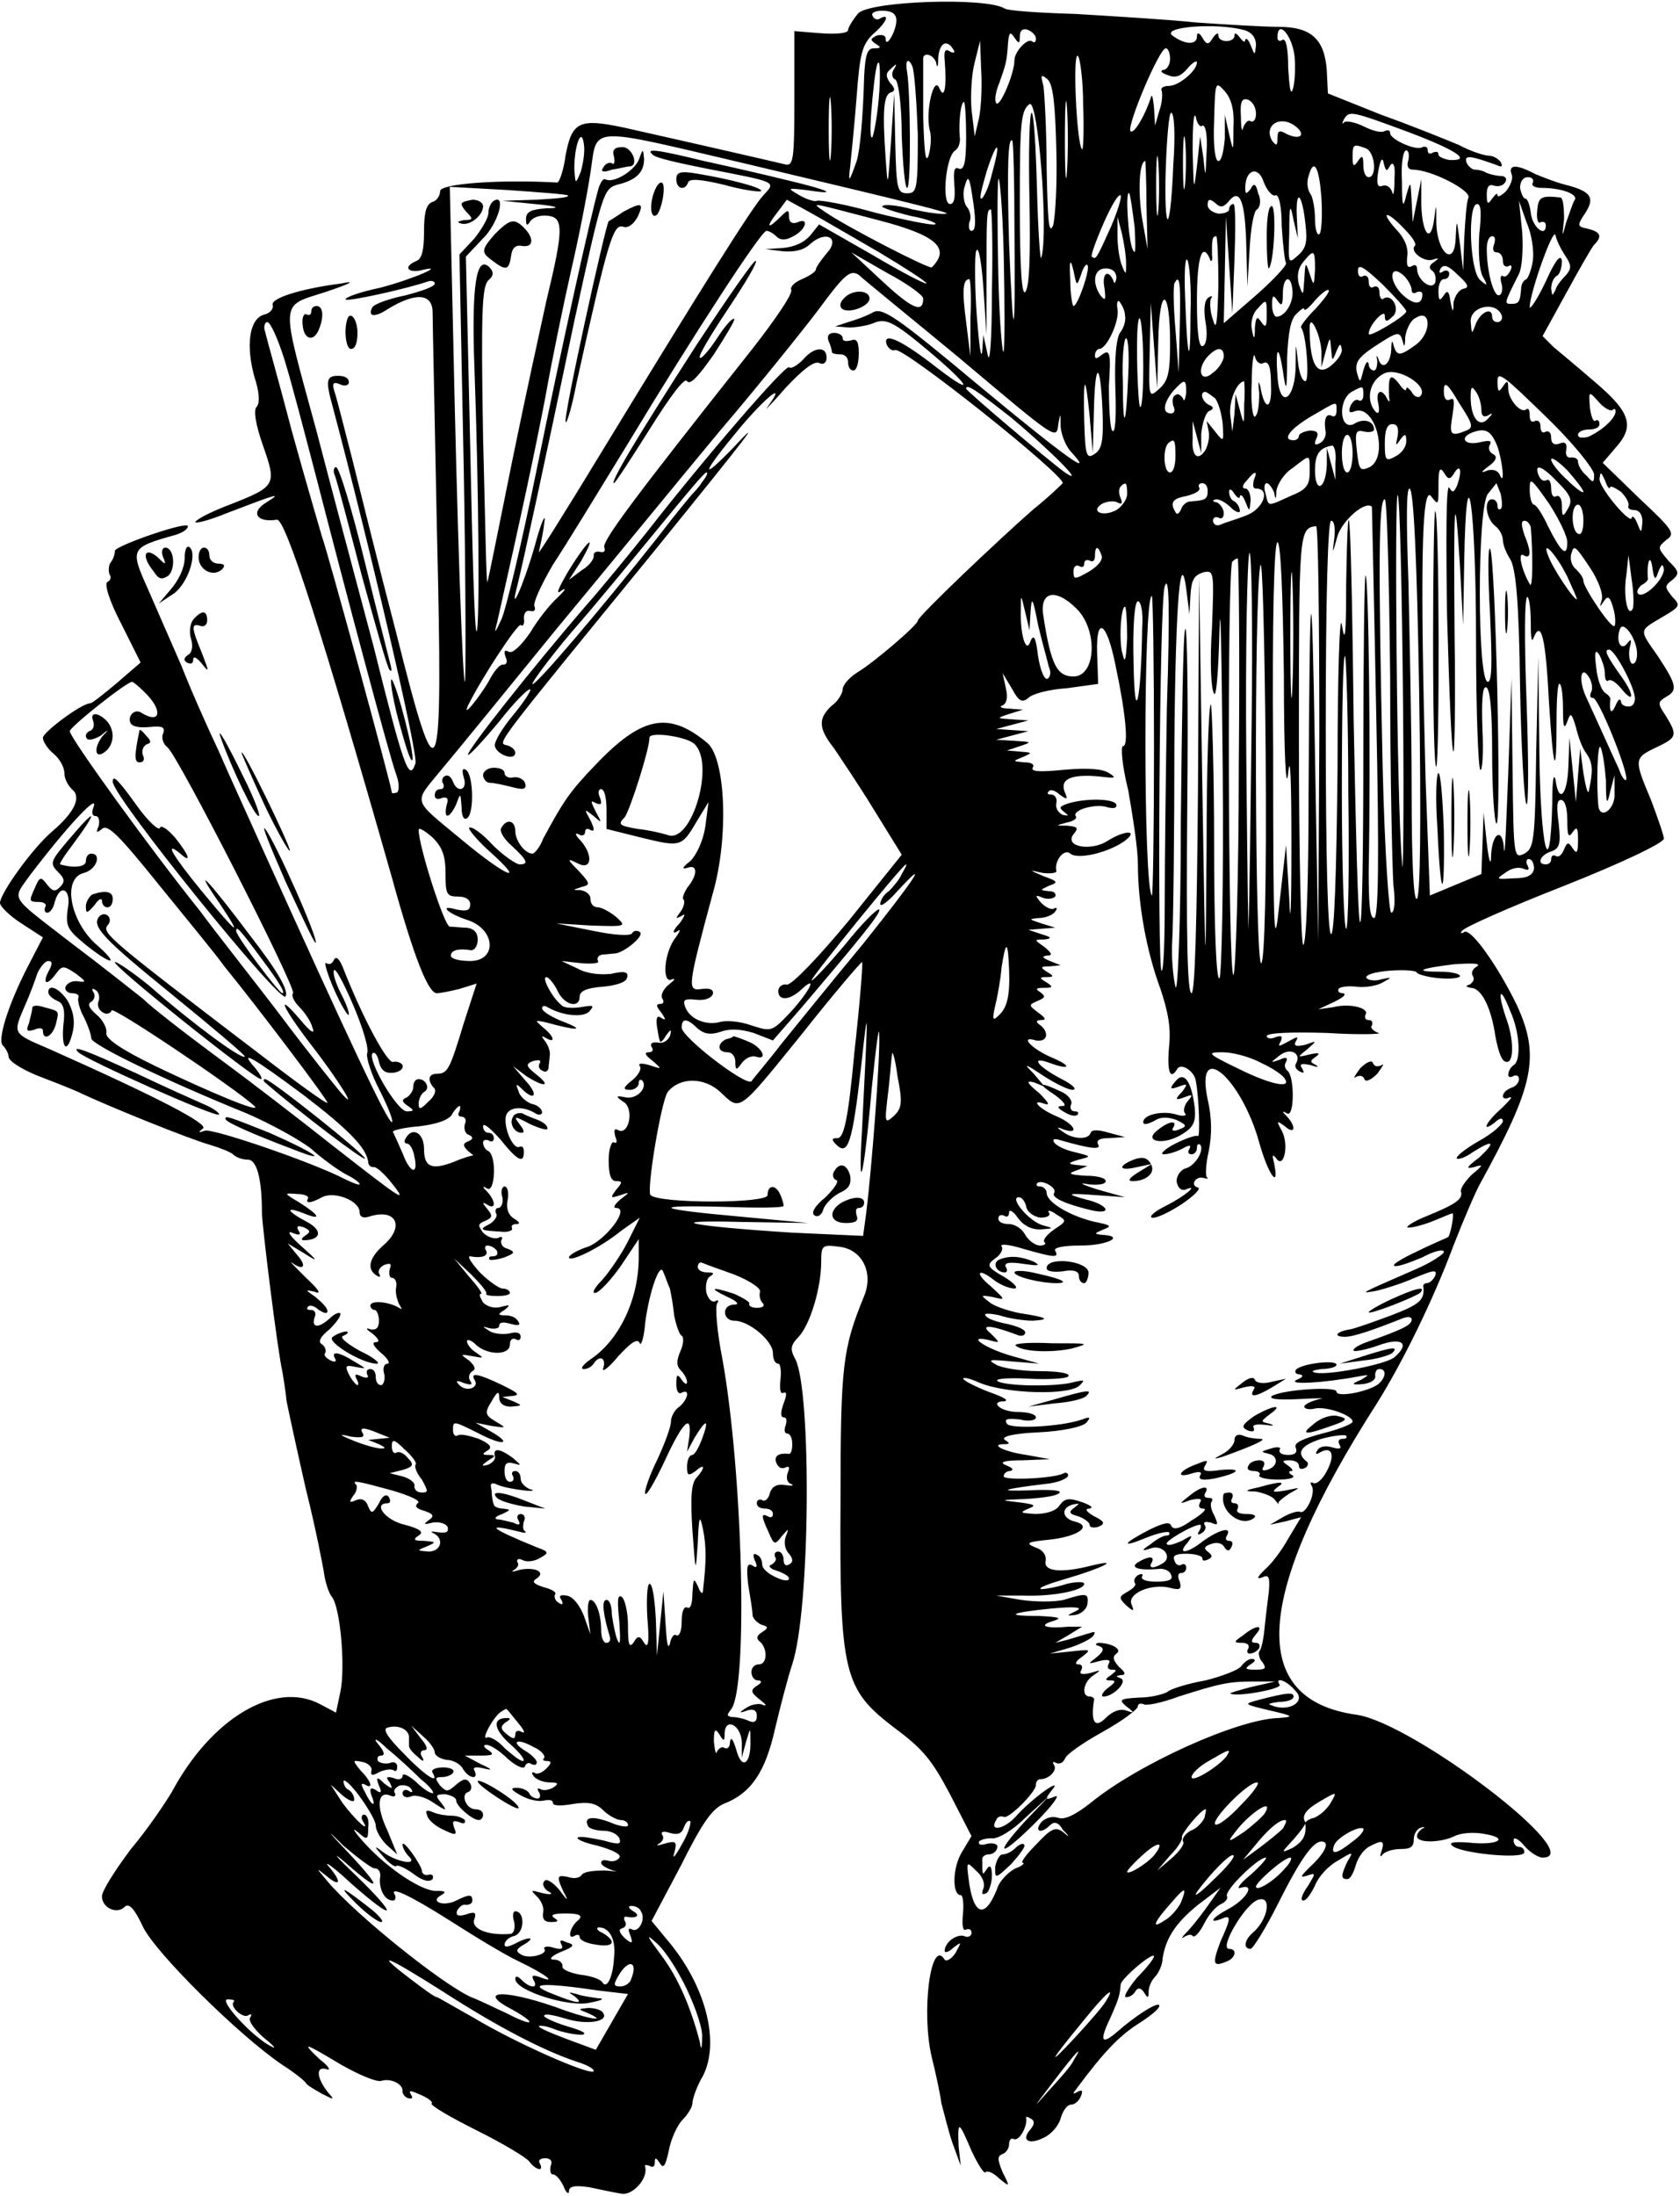 <?xml version="1.0" standalone="no"?>
<!DOCTYPE svg PUBLIC "-//W3C//DTD SVG 20010904//EN"
 "http://www.w3.org/TR/2001/REC-SVG-20010904/DTD/svg10.dtd">
<svg version="1.0" xmlns="http://www.w3.org/2000/svg"
 width="313pt" height="409pt" viewBox="0 0 313 409"
 preserveAspectRatio="xMidYMid meet">
<g transform="translate(0,409) scale(0.2,-0.2)"
fill="#000000" stroke="none">
<path d="M799 2032 c-5 -6 -9 -13 -9 -15 0 -3 -11 -4 -25 -3 l-25 2 0 -63 c0
-58 -1 -63 -9 -61 -8 2 -91 21 -149 34 -42 9 -49 6 -55 -25 -2 -15 -6 -26 -8
-26 -53 3 -109 -1 -109 -8 0 -4 -3 -9 -7 -10 -6 -2 -8 -10 -8 -28 0 -17 -2
-25 -7 -27 -12 -5 -9 -11 3 -9 28 7 -6 -8 -37 -16 -19 -4 -33 -9 -32 -11 2 -2
57 10 77 17 3 1 6 0 6 -2 0 -3 -12 -7 -27 -11 -15 -3 -29 -8 -31 -11 -5 -9 2
-10 14 -2 26 16 42 15 42 -3 0 -9 2 -100 4 -202 6 -248 2 -256 -38 -96 -16 61
-34 134 -41 162 -7 27 -14 55 -16 61 -3 9 -2 11 5 8 4 -2 8 -1 8 2 0 4 -4 6
-10 6 -11 0 -12 -4 -5 -29 33 -124 80 -324 77 -332 -6 -18 -11 -3 -39 109 -16
60 -40 150 -53 200 -34 125 -35 116 8 130 24 8 29 11 15 8 -39 -5 -66 -14 -64
-20 1 -4 -3 -8 -8 -9 -14 -4 -17 -29 -9 -58 5 -15 5 -25 2 -28 -3 -3 -1 -16 6
-36 13 -37 12 -38 -31 -55 -16 -6 -30 -13 -32 -16 -1 -2 12 1 29 8 47 18 53
20 37 10 -15 -9 -9 -19 10 -16 8 1 43 -108 107 -333 21 -76 34 -108 42 -108 3
0 13 2 21 4 l16 5 -12 -37 c-13 -43 -15 -47 -25 -47 -8 0 -9 -6 -3 -13 3 -2 1
-8 -5 -13 -7 -7 -9 -8 -9 -2 0 4 2 9 5 11 6 3 2 12 -5 12 -3 0 -5 -3 -5 -7 0
-4 -3 -8 -6 -10 -5 -2 -5 -4 1 -8 6 -4 6 -5 -1 -5 -9 0 -37 48 -32 54 2 2 5
-2 6 -8 2 -8 6 -11 14 -10 6 1 9 4 8 7 -1 2 -5 4 -9 3 -5 -1 -27 38 -47 89 -3
7 -6 10 -8 6 -1 -3 -4 -5 -7 -3 -4 3 6 -25 16 -42 8 -14 6 -2 -3 15 -4 8 -7
17 -6 20 1 4 9 -11 18 -32 9 -21 15 -41 13 -45 -1 -4 4 -20 12 -35 8 -16 13
-29 11 -29 -4 0 -38 72 -122 258 -12 27 -30 66 -39 87 -10 21 -26 57 -35 80
-10 23 -24 55 -31 71 -17 38 -17 39 26 51 6 2 11 5 11 8 0 5 -67 -18 -68 -23
0 -3 -1 -7 -4 -11 -2 -3 -2 -8 -1 -11 2 -2 1 -6 -2 -7 -3 -2 2 -18 13 -39 l18
-36 -22 -19 c-12 -10 -23 -19 -25 -19 -8 0 -44 -27 -44 -32 0 -4 5 -11 10 -15
6 -5 10 -13 10 -18 0 -5 3 -11 7 -15 9 -7 3 -21 -18 -39 -18 -15 -49 -58 -49
-67 0 -3 9 -12 20 -19 l20 -13 -14 -27 c-19 -37 -29 -70 -23 -74 2 -2 5 -7 5
-10 0 -4 11 -11 25 -17 13 -5 31 -12 40 -16 27 -13 104 -44 122 -49 10 -3 20
-7 22 -9 3 -3 9 -5 14 -5 8 0 13 -17 13 -49 0 -12 15 -132 19 -148 1 -6 3 -18
4 -28 2 -10 10 -47 18 -82 9 -36 16 -72 17 -79 1 -7 4 -17 7 -21 8 -9 13 -66
8 -89 l-4 -19 -15 8 c-42 22 -101 -13 -138 -82 -6 -10 -22 -34 -38 -53 -15
-20 -27 -39 -27 -44 0 -11 14 -17 21 -10 4 4 9 -1 17 -18 11 -24 90 -102 130
-129 11 -7 21 -15 22 -17 1 -2 8 -6 15 -10 12 -6 12 -6 5 2 -10 13 -11 24 -1
21 5 -2 2 3 -6 9 -18 17 -15 16 20 -5 16 -9 32 -16 37 -15 9 3 21 -3 20 -10 0
-2 2 -5 5 -6 4 -1 5 0 3 3 -3 5 0 4 9 0 7 -3 12 -7 10 -8 -1 -2 18 -13 42 -25
24 -12 46 -25 49 -29 6 -8 14 -10 10 -2 -2 3 0 5 5 5 5 0 7 -3 5 -7 -1 -5 0
-8 2 -8 3 0 7 -5 10 -11 2 -6 5 -8 5 -5 0 5 5 6 19 4 10 -2 23 -5 30 -6 10 -2
25 14 22 25 -1 2 1 2 4 1 3 -2 5 -1 5 3 0 5 1 5 5 -1 3 -5 5 -2 8 12 2 11 8
24 13 29 5 5 9 12 9 15 0 4 4 16 10 26 16 32 2 85 -34 127 l-14 17 27 51 c20
40 29 53 40 58 26 10 39 30 48 70 5 21 12 48 16 60 17 51 18 254 3 284 -5 9
-5 13 3 21 11 12 21 46 21 70 0 15 1 16 16 14 22 -2 33 -24 24 -46 -20 -49
-22 -64 -22 -190 -1 -162 3 -176 50 -212 27 -20 35 -30 52 -62 l20 -39 -9 -15
c-9 -15 -9 -40 -1 -40 2 0 3 -8 2 -18 -1 -10 0 -16 3 -14 3 1 5 0 5 -3 0 -3
-3 -5 -7 -3 -7 2 -18 -6 -18 -14 0 -2 4 -1 8 3 8 6 8 6 2 -5 -4 -6 -9 -8 -10
-6 -13 21 -22 -49 -12 -91 4 -16 8 -35 9 -43 2 -7 6 -24 10 -36 l8 -22 -2 18
c-1 25 0 24 12 -4 6 -13 12 -22 13 -20 2 2 8 -1 13 -6 10 -8 10 -8 3 6 -5 12
-5 15 0 17 3 1 6 5 6 9 0 4 2 6 4 5 5 -3 13 11 12 19 -1 2 1 2 4 0 4 -2 4 -5
0 -10 -9 -10 -2 -15 12 -8 7 3 14 11 16 18 2 7 6 13 10 13 3 0 7 3 9 8 2 5 1
6 -3 4 -5 -3 -5 -2 -1 3 26 35 40 49 57 60 11 7 20 14 20 17 0 5 -22 -9 -39
-24 -15 -13 -17 -9 -7 12 9 20 9 22 10 32 1 6 31 31 31 26 0 -2 -7 -11 -16
-20 -8 -10 -13 -18 -10 -18 3 0 7 2 9 6 2 3 5 3 8 -2 3 -5 4 -5 4 1 0 5 3 11
6 14 3 3 7 11 7 17 3 19 12 33 33 50 l21 16 -12 -17 c-7 -10 -16 -21 -20 -25
-4 -4 -5 -6 -2 -4 3 2 7 3 8 1 2 -2 7 4 11 12 4 8 11 16 16 18 4 2 6 5 5 7 -3
5 29 36 36 36 2 0 -4 -7 -14 -16 -10 -8 -14 -14 -9 -12 14 4 5 -11 -12 -20
-15 -8 -19 -14 -6 -9 9 4 9 1 -1 -21 -8 -21 -7 -24 5 -19 9 3 11 12 3 12 -10
0 16 44 28 46 12 3 8 -19 -6 -31 -8 -7 -9 -15 -2 -15 2 0 14 19 25 41 21 42
33 59 41 59 8 0 4 -10 -10 -23 -9 -9 -11 -11 -4 -9 9 3 9 3 1 -10 -5 -7 -7
-13 -4 -13 3 0 7 6 11 14 3 8 12 18 21 23 15 9 15 9 9 -1 -6 -13 -6 -16 0 -16
3 0 6 6 8 13 2 7 7 14 12 17 13 7 15 6 12 -4 -2 -5 -1 -6 1 -3 3 3 10 5 17 5
9 0 12 2 12 9 0 5 3 10 7 11 3 1 4 0 1 -1 -3 -2 -5 -5 -5 -7 0 -7 23 -6 35 0
6 3 18 4 28 2 24 -4 12 -11 -15 -8 -14 1 -19 0 -15 -3 7 -7 67 -13 67 -6 0 3
-2 5 -5 5 -3 0 -5 3 -5 6 0 4 5 1 10 -5 5 -6 13 -11 17 -11 44 0 -120 125
-173 133 -102 14 -96 111 18 289 24 38 53 97 72 148 9 23 20 49 25 58 50 91
56 118 34 166 -18 37 -43 72 -49 68 -3 -2 -4 -1 -2 1 1 3 44 22 95 42 53 21
93 40 93 44 0 3 -6 20 -12 36 -16 38 -16 39 5 49 19 9 20 11 9 29 -8 12 -8 13
0 18 11 6 10 11 -7 37 -18 26 -19 24 3 37 17 10 18 11 10 19 -7 9 -8 10 0 16
7 6 6 8 -4 18 -10 12 -10 12 -2 19 9 6 7 9 -25 39 l-34 33 12 14 c18 20 14 33
-19 61 -15 13 -33 28 -39 33 l-10 10 22 40 c12 22 24 43 26 45 8 8 6 12 -6 15
-10 2 -10 3 -2 15 9 14 5 20 -19 26 -8 2 -21 7 -28 10 -17 9 -25 9 -22 0 2 -4
-1 -11 -5 -16 -4 -4 -8 -6 -8 -4 0 3 -2 1 -5 -3 -4 -6 -5 -5 -5 4 0 7 2 10 7
8 4 -1 8 0 10 3 2 3 1 5 -2 6 -6 0 -14 2 -17 4 -2 1 -6 2 -9 2 -3 0 -7 4 -8 7
-2 7 4 6 29 -3 4 -2 5 -1 3 3 -2 3 -7 6 -11 6 -4 0 -17 4 -28 10 -12 5 -44 18
-72 28 l-50 20 -1 21 c-2 30 -15 41 -45 41 -13 0 -47 2 -76 4 -29 3 -80 6
-113 8 -34 1 -63 3 -66 5 -17 11 -129 7 -137 -5z m36 -6 c0 -10 -10 -27 -10
-17 0 3 -3 4 -8 3 -6 -3 -7 -4 -1 -8 5 -3 5 -4 -2 -4 -6 0 -8 -6 -9 -26 -1
-39 -4 -70 -7 -79 -7 -20 -8 -21 -6 -5 1 10 4 39 6 65 3 40 5 48 15 58 12 10
17 20 7 15 -2 -2 -6 -1 -7 2 -2 3 2 5 9 5 9 0 13 -3 13 -9z m130 -17 c0 -3 -1
-4 -3 -3 -4 5 -17 -9 -17 -17 0 -13 -14 -45 -17 -40 -2 3 0 12 3 19 6 17 7 20
8 37 1 10 2 11 6 5 4 -6 5 -6 5 1 0 6 3 8 8 6 4 -2 7 -5 7 -8z m194 8 c7 -2
11 -7 11 -14 -1 -10 -1 -10 -5 0 -2 5 -4 7 -5 5 0 -3 -2 -2 -5 2 -3 4 -5 5 -5
2 0 -7 -15 -7 -15 0 0 3 -2 2 -5 -2 -4 -7 -6 -7 -10 0 -3 5 -5 5 -5 1 0 -8
-11 -8 -23 1 -10 8 41 12 67 5z m47 -25 c1 -12 0 -26 -2 -31 -2 -5 -3 5 -4 21
0 18 -2 27 -5 26 -3 -2 -5 -1 -5 2 0 18 14 2 16 -18z m-318 7 c2 -3 1 -4 -3
-2 -4 3 -6 1 -5 -8 2 -24 0 -38 -5 -26 -5 12 -13 -21 -9 -39 2 -6 1 -17 -1
-24 -3 -8 -4 5 -5 36 0 27 0 51 0 53 -1 8 9 6 12 -2 1 -6 2 -5 2 4 1 14 8 18
14 8z m24 -64 l-4 -17 -3 25 c-1 13 0 33 3 44 l5 20 1 -27 c1 -15 0 -35 -2
-45z m178 55 c0 -5 -3 -10 -6 -10 -4 -1 -2 -3 4 -5 7 -3 12 -1 18 6 5 6 9 8 9
6 0 -8 -17 -22 -26 -22 -5 0 -8 -2 -7 -4 1 -2 1 -11 -2 -19 l-4 -14 -1 17 c-1
10 -2 13 -3 9 -5 -16 -16 -35 -19 -31 -3 6 27 77 33 77 2 0 4 -4 4 -10z m-81
-43 c1 -24 0 -43 -1 -41 -5 4 -9 90 -4 87 2 -1 5 -22 5 -46z m-191 0 c-2 -18
-5 -32 -6 -30 -2 1 -1 19 1 39 2 20 4 34 6 30 1 -4 1 -21 -1 -39z m37 -28 c0
-51 -1 -54 -10 -54 -9 0 -10 4 -11 46 l-1 47 -3 -45 c-3 -44 -3 -44 -5 -15 -3
43 -2 59 5 61 4 1 4 4 -1 9 -4 6 -4 9 1 13 5 5 6 5 3 0 -3 -4 -2 -9 1 -10 3
-2 6 -24 6 -52 1 -27 3 -49 5 -49 4 0 3 91 0 108 -2 11 1 14 5 5 2 -6 4 -35 5
-64z m129 -13 c1 -32 -1 -64 -3 -71 -4 -9 -5 4 -6 53 0 35 -2 70 -3 77 -3 11
-2 11 4 6 5 -5 7 -23 8 -65z m-210 -5 c-1 -13 -2 -2 -2 24 0 26 1 37 2 24 1
-13 1 -35 0 -48z m220 -15 c-1 -16 -2 -3 -2 29 0 32 1 45 2 29 1 -16 1 -42 0
-58z m155 40 c0 -23 0 -23 -4 -6 l-4 18 0 -22 c-1 -11 -3 -21 -6 -21 -3 0 -5
14 -4 37 1 37 1 38 10 28 6 -7 9 -17 8 -34z m-179 -121 c-1 -4 -3 25 -4 64 -1
39 -3 71 -5 71 -2 0 -3 -36 -2 -81 1 -53 0 -82 -4 -86 -3 -3 -5 20 -5 82 0 76
1 87 9 93 8 6 18 -121 11 -143z m200 134 c0 -5 -2 -8 -5 -7 -2 2 -5 -1 -7 -6
-1 -5 -2 0 -2 10 -1 15 1 18 7 16 4 -2 7 -7 7 -13z m-270 -21 c0 -25 -2 -32
-7 -30 -4 2 -5 -2 -4 -15 1 -12 0 -18 -4 -18 -8 0 -4 45 5 50 3 2 5 8 4 13 -1
14 1 32 4 32 1 0 2 -15 2 -32z m220 10 c3 1 5 -9 4 -24 -1 -25 -1 -26 -3 -6
l-3 20 -3 -28 c-3 -25 -3 -23 -4 15 0 23 1 37 3 31 1 -6 4 -10 6 -8z m-27 -36
c-1 -26 -3 -49 -5 -51 -2 -2 -3 20 -2 48 1 28 3 51 5 51 3 0 4 -21 2 -48z
m219 30 c45 -17 60 -27 38 -26 -5 1 -10 3 -10 5 0 3 -2 3 -5 2 -3 -2 -5 -1 -5
2 0 3 -2 4 -5 3 -5 -4 -30 7 -30 13 0 3 -2 3 -5 2 -3 -2 -11 0 -19 4 -8 4 -17
6 -19 4 -2 -2 -2 -1 0 3 5 8 6 8 60 -12z m-106 6 c11 -8 6 -14 -7 -8 -7 4 -9
4 -9 -4 0 -7 -1 -7 -5 -2 -8 14 7 24 21 14z m-102 -54 c-1 -12 -2 -3 -2 19 0
22 1 31 2 21 1 -10 1 -28 0 -40z m-563 11 c-5 -12 -5 -12 -6 3 0 22 7 40 9 22
1 -7 -1 -18 -3 -25z m156 7 c156 -37 192 -46 184 -46 -3 -1 -17 1 -31 4 -14 4
-27 5 -28 3 -2 -1 10 -5 26 -9 16 -3 26 -7 23 -8 -3 -1 -28 4 -56 11 -28 8
-52 12 -54 11 -2 -1 -9 1 -16 5 -12 7 -12 7 6 5 32 -5 21 0 -17 9 -20 5 -55
13 -78 18 -45 11 -55 12 -48 6 2 -3 25 -8 50 -13 67 -13 65 -12 53 -25 -11
-12 -58 -87 -150 -238 -34 -56 -61 -99 -59 -94 1 5 4 17 5 27 2 11 -3 1 -9
-22 -11 -38 -24 -66 -16 -36 5 20 25 112 53 246 26 119 27 123 40 127 17 4 25
11 25 24 -1 10 -1 10 -5 -1 -5 -11 -24 -22 -31 -18 -2 1 -4 -2 -6 -7 -7 -23
-35 -150 -58 -263 -14 -69 -29 -132 -33 -140 -6 -13 -7 -14 -4 -3 23 102 35
158 45 210 6 34 17 87 24 118 7 30 15 71 18 91 7 44 -6 44 147 8z m248 -59 c1
-107 -1 -115 -5 -15 -2 71 -1 100 3 96 1 -1 2 -37 2 -81z m134 16 c-1 -12 -2
-1 -2 24 0 24 1 34 2 21 1 -14 1 -34 0 -45z m-155 34 c-3 -13 -8 -23 -10 -23
-2 0 1 11 5 25 10 31 14 30 5 -2z m348 24 c9 -3 11 -27 3 -27 -3 0 -5 5 -5 11
0 9 -1 10 -5 4 -4 -6 -5 -5 -5 4 0 12 1 12 12 8z m40 -11 c-2 -6 0 -9 4 -9 17
0 54 -19 52 -26 -2 -4 -3 -21 -4 -38 l-1 -30 -3 25 c-3 24 -3 24 -4 5 -1 -28
-18 -13 -18 16 0 17 0 17 -2 2 -3 -23 -11 -15 -12 13 l0 24 -4 -20 -4 -20 -1
20 c-1 19 -1 19 -5 5 -3 -13 -4 -10 -4 13 -1 16 1 29 4 29 2 0 3 -4 2 -9z
m-17 -5 c3 4 5 0 4 -13 0 -11 -1 -17 -2 -12 -2 5 -5 7 -9 6 -5 -2 -6 2 -4 14
2 11 4 13 5 7 2 -8 3 -8 6 -2z m-227 -37 l1 -41 -5 28 c-4 24 -3 54 3 54 0 0
1 -19 1 -41z m120 9 c3 2 6 -9 6 -29 1 -17 3 -33 4 -34 1 -2 -12 -16 -28 -30
l-30 -26 1 49 1 50 3 -45 3 -45 2 51 c1 28 1 51 -1 51 -2 0 -4 -2 -4 -5 0 -2
-4 -4 -10 -4 -5 1 -10 4 -10 8 0 6 2 6 7 2 5 -5 8 -4 13 2 10 12 15 0 16 -43
l1 -37 2 34 c1 20 4 37 7 38 3 2 4 9 1 15 -2 9 -4 10 -7 4 -4 -5 -5 -5 -5 1 0
17 12 21 17 6 3 -8 8 -14 11 -13z m43 -3 c1 -17 0 -32 -2 -33 -2 -2 -4 5 -4
14 0 9 -2 20 -4 23 -3 4 -4 11 -2 17 5 18 10 8 12 -21z m-296 -142 c-1 -6 -4
26 -5 70 -1 44 -1 84 0 90 1 5 4 -26 5 -70 1 -44 1 -85 0 -90z m-28 136 c2
-15 2 -24 -2 -24 -2 0 -3 3 -2 8 2 4 1 10 -2 14 -3 3 -4 11 -3 17 4 15 5 13 9
-15z m521 21 c-2 -3 2 -5 8 -5 19 0 34 -6 31 -11 -2 -3 -5 -13 -8 -21 -4 -15
-4 -15 -2 3 0 11 -1 19 -3 20 -18 2 -21 1 -22 -12 -1 -8 1 -13 3 -11 3 1 5 0
5 -3 0 -12 -13 -1 -14 12 -1 7 -3 13 -5 13 -2 0 -4 5 -5 10 0 6 3 10 7 10 4 0
6 -2 5 -5z m-899 -12 c2 -2 -12 -3 -29 -4 l-32 -1 30 -3 c22 -2 25 -4 11 -4
-14 -1 -19 -3 -19 -10 0 -6 1 -7 4 -2 3 4 10 6 17 5 14 -2 14 -13 -2 -79 -5
-23 -20 -91 -32 -150 -12 -59 -22 -110 -23 -112 -1 -3 -2 58 -4 135 -2 118 -1
140 5 146 5 4 5 8 1 12 -12 12 -17 -15 -14 -95 4 -110 5 -241 2 -244 -2 -1 -4
77 -6 173 l-4 176 15 16 c15 14 23 43 11 36 -3 -2 -5 -7 -5 -11 0 -5 -6 -15
-13 -24 l-14 -15 4 -200 c2 -110 2 -199 1 -198 -2 3 -7 137 -11 329 l-3 132
54 -3 c29 -2 55 -4 56 -5z m506 -29 c-14 -31 -14 -31 -18 -28 -1 1 4 15 11 31
7 16 14 28 16 26 1 -2 -3 -15 -9 -29z m22 -1 c1 -20 1 -27 -2 -20 -4 9 -7 56
-3 52 1 -2 3 -16 5 -32z m159 4 c2 -17 1 -23 -7 -30 -9 -8 -9 -8 -8 21 0 27 1
28 4 12 l4 -17 -1 21 c-1 26 5 21 8 -7z m-397 -27 c25 -15 45 -28 44 -29 -1
-1 -24 11 -51 27 l-49 28 -8 -10 c-6 -7 -15 -11 -26 -12 l-16 -1 16 -2 c11 -1
20 1 26 7 15 13 28 5 15 -9 -5 -6 -10 -13 -10 -15 0 -2 -6 -6 -13 -9 -7 -3
-11 -7 -10 -10 2 -3 -15 -28 -37 -56 -111 -140 -140 -179 -137 -184 1 -3 0 -5
-4 -4 -4 1 -6 -1 -6 -3 1 -3 -4 -10 -11 -14 l-12 -9 11 17 c16 28 7 21 -11 -8
-10 -17 -13 -24 -7 -19 5 3 4 1 -3 -6 -7 -6 -19 -21 -26 -33 -9 -13 -17 -20
-20 -18 -4 2 -5 1 -3 -5 2 -4 1 -7 -2 -7 -3 1 -9 -6 -14 -16 -9 -15 -25 -35
-19 -22 14 28 46 76 49 75 2 -2 4 1 3 6 0 5 2 8 6 7 4 -1 5 1 4 4 -2 3 6 20
17 39 12 18 43 69 70 113 61 101 124 198 129 198 2 0 6 -2 9 -5 4 -4 9 -4 16
0 12 6 15 18 4 13 -5 -2 -8 0 -8 5 0 7 -1 7 -8 0 -12 -12 -14 -10 -3 4 l9 12
20 -11 c11 -6 40 -23 66 -38z m-1 30 c54 -14 68 -26 50 -44 -2 -2 -80 38 -100
52 -13 9 -15 9 50 -8z m560 -13 c-1 -17 0 -33 3 -39 5 -9 5 -10 -2 -4 -10 8
-12 71 -3 71 4 0 4 -10 2 -28z m50 -24 c-1 -8 -4 -16 -6 -18 -3 -1 -5 -5 -5
-9 -1 -12 -2 -14 -9 -14 -7 0 -7 0 7 28 3 6 4 23 3 39 l-3 29 7 -20 c5 -11 7
-27 6 -35z m-504 -29 c0 -47 -2 -70 -4 -59 l-4 18 -1 -15 c-1 -9 -3 6 -5 32
-2 26 -2 53 -1 60 2 8 5 -5 7 -32 l3 -45 0 50 c0 62 0 67 4 67 1 0 2 -34 1
-76z m384 58 c7 -7 12 -14 10 -16 -5 -5 8 -15 16 -13 7 2 7 2 2 -2 -5 -3 -5
-6 -2 -8 3 -2 4 -7 3 -11 -3 -8 -17 2 -17 13 0 3 -2 4 -5 2 -4 -2 -5 1 -4 10
1 8 -3 17 -11 25 -15 17 -8 17 8 0z m-259 -32 c0 -11 0 -12 -4 -2 -2 5 -4 17
-4 27 l0 18 4 -15 c2 -9 4 -21 4 -28z m409 7 c6 -9 6 -12 1 -18 -4 -4 -9 -10
-10 -14 -3 -6 -3 -6 -4 1 0 5 2 10 5 12 3 1 5 8 5 14 -1 7 -6 1 -15 -19 -8
-17 -15 -27 -15 -24 0 13 22 75 24 67 1 -5 5 -13 9 -19z m-323 -28 c-1 -35 -2
-43 -5 -32 -3 8 -3 17 -2 20 2 2 1 3 -2 1 -4 -2 -5 -11 -3 -23 2 -11 1 -20 -2
-22 -4 -3 -6 10 -6 42 0 41 5 55 12 39 1 -4 3 -2 2 4 0 13 0 17 4 17 1 0 2
-21 2 -46z m257 39 c-2 -5 -1 -8 2 -8 4 0 6 -4 6 -8 0 -4 2 -6 5 -5 3 2 4 0 2
-4 -2 -4 -5 -7 -7 -5 -2 1 -3 -2 -1 -8 1 -5 0 -10 -3 -10 -5 0 -11 23 -11 43
0 7 2 12 5 12 3 0 3 -3 2 -7z m-532 -51 c0 -14 -10 -10 -38 16 l-29 27 33 -19
c19 -10 34 -21 34 -24z m249 -14 c0 -52 -3 -45 -5 15 -1 23 0 38 2 35 2 -3 4
-26 3 -50z m116 41 c-1 -16 -1 -16 -5 -4 -4 12 -4 11 -5 -5 -1 -16 -1 -16 -5
-5 -2 8 -1 15 4 21 10 12 11 12 11 -7z m-218 -5 c2 7 5 11 6 9 3 -3 -9 -38
-13 -38 -1 0 -3 11 -3 24 -1 19 0 21 3 9 3 -15 3 -15 7 -4z m303 -34 c0 -4
-35 -25 -35 -21 0 8 15 24 15 17 0 -6 2 -6 7 -1 8 6 0 22 -8 17 -2 -2 -4 1 -4
6 0 4 -2 6 -5 5 -3 -2 -5 0 -5 5 0 4 -2 6 -5 5 -3 -2 -5 0 -5 5 0 7 6 3 23
-13 12 -12 22 -23 22 -25z m53 21 c-4 -1 -8 -7 -9 -13 0 -10 -1 -9 -3 2 -1 9
-3 10 -6 5 -4 -6 -5 -5 -5 4 0 6 2 11 5 11 3 0 5 2 5 5 0 3 -3 4 -6 2 -3 -2
-4 -1 -2 3 3 4 7 3 16 -6 10 -9 11 -12 5 -13z m-471 -63 c95 -80 92 -78 94
-62 2 10 2 9 2 -2 0 -7 4 -18 9 -24 24 -26 -2 -8 -84 60 -79 66 -91 74 -100
69 -5 -3 -16 -7 -23 -9 l-12 -4 13 -1 c7 0 19 2 25 5 10 3 17 0 48 -26 43 -36
45 -45 3 -12 -29 22 -45 29 -41 17 2 -4 5 -6 8 -5 9 2 157 -116 156 -124 -1
-1 -12 -12 -27 -24 -31 -27 -108 -100 -108 -104 0 -4 -41 -39 -56 -48 -8 -5
-14 -12 -14 -16 0 -3 -4 -11 -10 -15 -13 -12 -13 -21 2 -40 6 -9 23 -34 37
-57 l26 -42 -49 -61 c-29 -35 -53 -60 -58 -60 -4 1 -8 -2 -8 -6 0 -9 10 -9 21
1 16 15 9 0 -9 -20 -18 -19 -18 -19 -37 -13 -11 4 -24 5 -30 3 -13 -3 -28 3
-32 15 -2 6 0 7 10 6 8 -1 14 1 16 5 1 4 -2 6 -10 5 -14 -2 -14 0 10 89 15 52
12 125 -5 140 -36 30 -61 25 -104 -20 -25 -26 -30 -34 -49 -69 -3 -8 -8 -14
-10 -14 -7 0 -16 12 -16 21 0 10 -8 12 -13 3 -2 -3 2 -10 10 -17 14 -13 16
-17 7 -17 -3 0 -15 8 -25 18 -10 11 -20 18 -22 16 -1 -1 7 -11 18 -21 37 -33
17 -25 -25 10 -47 39 -45 33 -19 65 11 13 60 73 108 132 49 59 116 141 151
183 35 41 76 92 92 113 25 34 30 38 38 33 4 -4 46 -38 92 -76z m148 73 c-1 -5
-2 -6 -3 -2 -5 11 -11 6 -8 -8 1 -10 1 -12 -4 -6 -8 12 -6 25 5 25 6 0 10 -3
10 -9z m275 -11 c0 -3 2 -4 5 -2 3 1 5 0 5 -2 0 -11 -9 -10 -20 1 -12 13 -10
28 3 16 4 -4 7 -10 7 -13z m-411 -26 l0 -36 -4 32 c-4 30 -3 40 3 40 1 0 2
-16 1 -36z m195 -8 l-1 -43 -3 40 c-2 22 -2 41 -1 43 5 10 6 0 5 -40z m105 33
c1 -11 -7 -24 -15 -24 -2 0 -4 5 -4 11 0 9 1 10 5 4 4 -6 5 -4 5 6 0 17 8 19
9 3z m22 -16 c-9 -9 -15 -17 -14 -18 5 -6 8 -50 4 -50 -3 0 -6 8 -7 19 -2 18
-2 18 -2 -3 0 -33 -15 -44 -17 -11 -2 27 1 30 5 5 3 -21 4 -21 4 12 1 22 3 36
9 41 4 4 7 6 7 4 0 -2 4 1 9 7 5 6 11 11 13 11 3 0 -2 -7 -11 -17z m-136 -33
c0 -27 -2 -35 -10 -42 -10 -9 -10 -9 -9 35 l1 45 3 -40 3 -40 1 45 c1 52 11
50 11 -3z m-42 26 c1 -4 -1 -11 -4 -15 -4 -4 -6 -24 -5 -53 1 -26 0 -43 -3
-39 -2 3 -3 22 -3 42 2 30 1 34 -6 29 -5 -4 -7 -5 -7 -1 0 3 2 6 4 6 7 0 19
26 17 37 -1 6 0 9 2 7 2 -3 5 -8 5 -13z m132 0 c0 -10 -1 -12 -5 -6 -4 6 -5 5
-6 -5 0 -12 -1 -12 -3 -1 -1 6 1 14 5 18 9 10 9 10 9 -6z m219 0 c1 -3 -1 -6
-4 -6 -3 0 -5 2 -5 5 0 9 -10 5 -15 -6 -4 -11 -4 -11 -5 2 0 14 24 19 29 5z
m-80 -27 c-15 -11 -18 -11 -21 0 -1 5 -2 3 -2 -5 -1 -14 -9 -19 -12 -8 -2 4
-2 3 -1 -2 0 -5 -1 -9 -3 -9 -3 0 -5 3 -5 6 -1 4 -3 1 -5 -6 -3 -12 -3 -12 -6
-2 -2 9 1 14 16 24 23 15 24 15 27 4 1 -5 2 -3 2 5 1 7 5 16 10 18 14 9 15
-14 0 -25z m-1054 -14 c6 -19 19 -69 30 -111 27 -105 68 -259 74 -275 3 -8 3
-15 1 -17 -3 -1 -5 -1 -5 0 0 5 -60 225 -65 238 -2 7 -15 51 -28 98 -12 46
-24 88 -25 93 -2 5 0 9 2 9 3 0 10 -16 16 -35z m800 -6 c0 -22 -1 -39 -3 -38
-2 3 -4 60 -2 77 2 17 5 -7 5 -39z m166 14 l0 -15 4 15 c4 14 4 14 5 2 1 -12
1 -12 5 -2 3 7 4 8 5 1 0 -4 -5 -11 -12 -16 -12 -8 -18 5 -18 37 0 14 10 -6
11 -22z m-180 -22 c-2 -50 -5 -54 -5 -7 -1 22 1 41 3 41 2 0 3 -15 2 -34z m89
17 c0 -3 -4 -11 -10 -15 -12 -11 -16 4 -4 16 8 8 14 8 14 -1z m37 -6 c5 2 7
-4 7 -21 1 -23 -6 -24 -10 -1 -2 7 -2 4 -1 -6 0 -11 -1 -20 -4 -22 -2 -1 -4
12 -3 31 0 19 2 30 3 25 1 -5 5 -8 8 -6z m146 -31 c-2 -2 -6 0 -8 4 -3 4 -5 5
-5 3 0 -3 -3 -1 -7 5 -8 10 -10 7 -9 -13 1 -5 0 -5 -2 -1 -5 10 -11 7 -8 -5 1
-6 1 -10 -2 -8 -10 10 -7 29 7 36 13 7 43 -12 34 -21z m-296 -13 c1 -24 0 -34
-5 -39 -10 -8 -11 -5 -12 29 -1 43 1 45 5 5 l3 -35 1 39 c1 47 6 48 8 1z m458
-60 c0 -8 -1 -8 -7 -1 -5 4 -8 10 -8 13 0 3 -3 4 -6 4 -4 -1 -6 2 -5 7 1 6 -1
8 -6 6 -5 -2 -8 0 -8 5 0 5 -2 7 -5 6 -3 -2 -5 0 -5 5 0 4 -2 6 -5 5 -3 -2 -5
0 -5 5 0 5 -1 7 -3 6 -5 -5 -17 9 -17 19 0 8 -1 8 -5 2 -4 -6 -5 -5 -5 5 0 10
6 5 45 -33 25 -24 45 -49 45 -54z m-380 76 c-1 -6 -2 -9 -3 -5 -2 3 -5 5 -7 3
-3 -1 -3 -6 -2 -10 2 -4 1 -7 -2 -7 -9 0 -7 10 2 21 11 12 12 11 12 -2z m54
-10 c0 -20 0 -21 -4 -6 l-4 15 -1 -18 -2 -17 -2 16 c-1 13 6 30 13 31 0 0 1
-10 0 -21z m207 -25 c-15 -6 -16 -4 -13 14 2 13 2 17 -2 15 -4 -2 -6 1 -6 8 0
9 3 8 14 -11 13 -20 14 -23 7 -26z m-424 12 c36 -30 71 -65 50 -51 -14 10 -92
76 -92 78 0 5 9 -1 42 -27z m328 21 c0 -4 -2 -6 -4 -5 -3 2 -6 -1 -8 -5 -2 -6
-1 -7 4 -5 19 7 32 -42 14 -52 -9 -4 -10 -3 -12 15 -2 18 -1 20 7 18 5 -1 9 0
9 2 0 8 -10 11 -19 5 -13 -6 -15 22 -2 30 11 6 11 6 11 -3z m110 -14 c0 -5 2
-7 6 -5 5 3 5 2 0 -3 -8 -9 -16 1 -16 20 0 10 1 11 5 5 3 -4 5 -12 5 -17z
m-248 11 c3 -4 6 -14 7 -24 1 -17 1 -17 -7 -7 l-8 10 2 -10 c1 -6 -1 -13 -3
-17 -7 -11 -13 -6 -12 10 l0 17 4 -15 4 -15 0 18 c1 10 4 19 7 21 5 2 5 4 0 6
-6 3 -9 12 -3 12 1 0 5 -3 9 -6z m370 -11 c2 2 3 1 3 -1 0 -7 -14 -19 -26 -24
-5 -1 -9 -1 -9 2 0 3 5 5 10 5 6 0 10 2 10 5 0 3 -2 5 -4 3 -2 -1 -4 5 -5 13
-1 15 -1 15 8 5 5 -6 11 -9 13 -8z m-257 -1 c0 -4 -2 -6 -5 -4 -5 2 -7 -4 -5
-16 0 -4 -2 -8 -6 -10 -4 -2 -5 -1 -3 4 3 6 1 8 -6 8 -6 -1 -10 -3 -10 -5 0
-2 -2 -4 -5 -4 -11 0 -4 10 16 22 26 15 24 15 24 5z m57 -23 c-2 -9 -2 -10 2
-4 5 7 6 6 6 -1 0 -5 -4 -11 -10 -14 -9 -5 -10 -4 -10 12 0 12 2 18 7 18 5 0
6 -4 5 -11z m93 -10 c5 -15 7 -38 2 -26 -2 4 -6 5 -11 4 -7 -3 -7 -2 1 4 7 5
8 9 4 11 -4 2 -5 6 -3 9 2 4 -1 4 -10 2 -13 -3 -19 4 -7 9 13 5 18 2 24 -13z
m-135 -6 c0 -10 -2 -18 -5 -18 -3 0 -5 8 -5 18 0 9 2 17 5 17 3 0 5 -8 5 -17z
m-165 -3 c0 -8 -2 -15 -5 -15 -6 0 -7 21 -2 27 6 5 7 4 7 -12z m149 -6 l0 -16
-4 15 -4 15 0 -16 c-1 -23 -11 -27 -11 -5 0 15 4 21 16 23 2 0 4 -7 3 -16z
m-24 -9 c0 -12 -3 -16 -18 -22 -22 -10 -20 -10 -23 2 -2 6 -1 10 1 10 2 0 5
-4 7 -9 1 -7 2 -6 2 2 1 6 7 16 15 21 17 13 16 14 16 -4z m255 -18 c0 -2 -7 3
-15 11 -8 7 -15 16 -15 19 0 3 7 -2 15 -10 8 -9 15 -18 15 -20z m-120 18 c6 9
7 0 2 -13 -3 -6 -4 -6 -7 -1 -3 3 -3 -50 -2 -119 2 -68 4 -126 6 -127 1 -1 2
47 1 108 -1 123 0 147 5 65 l3 -55 1 60 c2 111 11 51 11 -74 0 -65 2 -119 4
-121 2 -1 3 16 2 37 -1 27 0 40 3 40 4 0 6 -20 6 -62 0 -34 2 -63 4 -65 5 -3
-1 251 -6 256 -2 2 -2 -25 0 -60 2 -45 2 -64 -2 -64 -10 0 -10 162 0 175 l8
10 4 -10 c1 -6 2 -12 0 -14 -2 -1 -3 0 -3 3 0 3 -2 6 -5 6 -8 0 -6 -18 3 -25
4 -3 7 -9 7 -13 0 -4 3 -12 7 -18 5 -9 8 -38 9 -118 1 -58 4 -108 6 -110 2 -2
2 42 0 97 -2 55 -2 98 1 96 2 -2 3 -14 3 -25 0 -15 1 -18 3 -12 7 16 11 -3 14
-62 4 -63 7 -72 7 -17 0 21 1 37 3 35 2 -1 3 -13 3 -24 0 -16 1 -19 4 -11 3 9
4 8 8 -5 2 -9 6 -20 10 -25 6 -9 6 -16 2 -35 -1 -3 -3 5 -5 17 l-3 23 -2 -25
-2 -25 -3 30 -3 30 -1 -27 c-1 -27 -9 -35 -12 -12 -2 7 -3 -3 -3 -22 -2 -78
-11 -42 -12 46 l-1 90 -2 -89 c-1 -82 -2 -89 -11 -94 -10 -5 -10 -3 -11 79
l-1 84 -3 -88 c-2 -48 -3 -80 -4 -71 -1 21 -11 16 -12 -6 0 -10 -2 -6 -4 12
l-3 28 -1 -29 -1 -28 -24 -10 -24 -10 -4 108 c-5 189 -4 275 5 264 7 -9 7 -9
7 10 0 14 1 18 5 12 4 -7 6 -7 10 0z m97 -10 c11 -11 13 -16 9 -23 -5 -9 -6
-9 -6 2 0 6 -2 10 -5 9 -3 -2 -5 1 -5 7 0 6 -2 9 -4 8 -3 -2 -6 0 -8 5 -4 11
4 8 19 -8z m-284 3 c-1 -5 -1 -8 2 -8 14 0 7 -19 -9 -25 -10 -4 -21 -7 -25 -9
-3 -1 -6 1 -6 4 0 3 2 4 5 3 3 -2 5 0 5 4 0 4 -3 8 -6 10 -5 1 -5 2 -1 3 4 0
10 -4 14 -8 4 -4 8 -5 8 -3 0 3 -2 7 -5 9 -3 1 -5 5 -5 9 0 3 2 3 5 -2 3 -4 5
-5 5 -2 1 2 3 0 5 -5 4 -10 4 -10 5 1 0 6 -2 11 -5 11 -3 0 -3 3 1 7 8 10 11
10 7 1z m332 -7 c0 2 4 0 10 -4 5 -5 8 -11 7 -13 -1 -2 1 -4 5 -4 5 0 8 -4 8
-11 -1 -11 -1 -11 -5 -1 -2 5 -4 7 -5 5 0 -8 -30 27 -30 36 1 7 1 7 5 -1 2 -6
4 -9 5 -7z m-40 -51 c0 -15 -6 -9 -18 15 -5 11 -11 20 -13 20 -2 0 -4 6 -4 14
0 12 1 11 18 -13 9 -14 17 -30 17 -36z m-410 45 c0 -5 -5 -12 -10 -15 -13 -7
-25 -1 -13 6 4 2 11 3 14 1 4 -2 5 -1 3 4 -2 4 -2 9 0 11 5 5 6 3 6 -7z m75 3
c0 -8 -2 -9 -16 -10 -4 0 -8 -4 -9 -8 -3 -5 -4 -5 -7 2 -2 6 1 9 12 11 8 2 14
5 12 8 -1 2 0 4 3 4 3 0 5 -3 5 -7z m197 -186 c2 -126 1 -191 -2 -194 -3 -3
-5 30 -5 102 0 59 -2 146 -3 194 -2 56 -2 86 1 86 4 0 7 -69 9 -188z m-15 -12
c1 -106 0 -172 -1 -147 -5 56 -7 345 -4 341 2 -1 4 -89 5 -194z m-12 24 c0
-92 2 -178 3 -193 2 -16 1 -26 -2 -26 -2 0 -6 53 -8 136 -4 185 -4 249 2 249
2 0 4 -68 5 -166z m-13 -33 c3 -141 2 -191 -2 -191 -4 0 -5 14 -5 44 2 104 0
277 -3 275 -1 -2 -2 -76 -2 -164 0 -89 -1 -160 -3 -159 -2 2 -4 86 -6 188 -2
182 -5 245 -7 126 0 -46 -1 -56 -4 -37 -2 13 -4 -46 -4 -132 -1 -100 -3 -156
-6 -156 -3 0 -5 68 -5 193 0 121 2 192 5 192 3 0 4 -7 3 -16 -2 -16 -2 -16 3
2 5 15 26 33 32 27 0 0 2 -87 4 -192z m193 179 c0 -9 -2 -14 -5 -12 -3 1 -5 8
-5 15 0 7 2 12 5 12 3 0 5 -7 5 -15z m-49 -6 c2 -24 2 -59 -1 -53 -8 14 -11
30 -6 27 7 -4 8 2 1 19 -3 9 -3 13 0 13 3 0 5 -3 6 -6z m-197 -193 l-1 -193
-3 172 c-3 188 -5 178 -6 -36 0 -77 -2 -139 -5 -139 -2 0 -4 86 -4 192 0 193
0 196 16 198 2 0 3 -87 3 -194z m-25 46 c-1 -27 -2 -7 -2 46 0 52 1 74 2 49 1
-26 1 -69 0 -95z m-8 9 c0 -74 2 -110 4 -91 2 20 3 -7 3 -67 0 -60 -1 -80 -2
-50 l-3 50 -6 -53 c-5 -48 -6 -37 -6 141 -1 127 1 194 4 194 3 0 5 -45 6 -124z
m296 70 c-2 -7 -2 -7 2 -1 4 6 6 4 9 -7 2 -7 2 -15 1 -16 -3 -3 -29 36 -29 42
0 3 -3 7 -7 11 -4 3 -6 10 -4 15 2 8 4 6 16 -12 9 -13 14 -27 12 -32z m-466
42 c2 -4 -3 -10 -11 -15 -14 -8 -15 -8 -15 0 0 4 2 6 5 5 3 -2 5 -1 5 2 0 3 2
4 5 3 3 -2 5 0 5 4 0 10 3 10 6 1z m149 -380 c-6 -6 -7 338 -1 370 2 11 4 -67
5 -173 1 -124 -1 -194 -4 -197z m285 360 c5 -11 9 -20 9 -21 -2 -2 -23 29 -27
41 -6 15 7 2 18 -20z m-294 -132 c-1 -84 -2 -171 -3 -193 0 -22 -1 47 -2 153
-1 107 1 194 3 194 2 0 3 -69 2 -154z m379 137 c3 7 4 7 5 2 0 -10 -19 -28
-24 -23 -2 2 0 5 3 8 4 2 7 5 6 7 -1 13 2 23 4 11 2 -14 3 -14 6 -5z m-391
-181 c0 -106 -3 -194 -5 -195 -5 -3 -6 380 -1 385 2 2 4 3 5 3 1 0 2 -87 1
-193z m367 146 c-5 -9 -9 13 -6 31 l2 19 3 -23 c2 -12 2 -25 1 -27z m-385
-344 c-3 -3 -5 48 -5 124 0 70 -2 129 -3 131 -2 1 -4 -58 -4 -132 -1 -132 -1
-131 -4 58 l-3 193 -1 -194 c-1 -134 -3 -194 -6 -194 -4 0 -5 53 -4 175 1 97
0 170 -2 164 -2 -6 -3 -87 -4 -179 0 -97 -3 -162 -5 -154 -2 8 -4 27 -3 43 1
16 2 98 2 182 1 137 6 192 12 138 l2 -16 1 18 c1 14 3 18 12 21 10 2 10 1 8
-52 -2 -30 -1 -57 2 -61 2 -4 4 20 5 59 1 35 2 -22 3 -128 1 -108 -1 -194 -3
-196z m-49 252 c-1 -62 -2 -144 -2 -181 0 -36 -1 -65 -3 -64 -4 4 -2 345 3
358 4 12 5 -19 2 -113z m-127 89 c1 15 2 14 7 -12 4 -17 9 -34 10 -39 2 -4 2
-9 -1 -11 -3 -2 -7 8 -9 21 -2 17 -4 21 -7 14 -4 -13 -10 6 -9 30 0 14 0 14 4
-3 l4 -17 1 17z m43 3 c20 -20 18 -63 -3 -63 -15 0 -21 10 -28 56 -4 23 11 27
31 7z m72 -129 c0 -77 -1 -140 -2 -138 -8 8 -8 279 0 279 1 0 2 -63 2 -141z
m-11 112 c-1 -70 -7 -94 -8 -35 -1 37 1 59 4 59 3 0 5 -11 4 -24z m-14 -10
c-1 -19 -2 -25 -4 -16 -4 11 -2 45 2 45 1 0 2 -13 2 -29z m-11 -25 c9 -42 13
-76 7 -76 -2 0 -1 -17 5 -41 4 -23 9 -54 9 -69 0 -37 8 -81 21 -116 7 -21 10
-36 8 -54 -2 -23 1 -32 8 -20 4 5 16 -3 17 -12 3 -16 4 -52 2 -51 -2 1 -11 -2
-21 -7 -10 -5 -15 -10 -11 -10 4 0 11 2 17 5 7 4 9 4 7 0 -2 -3 -1 -5 2 -5 3
0 5 3 5 6 0 3 1 4 3 3 4 -5 -4 -19 -13 -22 -5 -1 -9 -7 -9 -12 1 -6 4 -9 8 -8
14 6 0 -6 -18 -15 -10 -5 -16 -10 -13 -11 4 -1 16 5 27 12 12 8 19 15 16 16
-8 2 -2 11 5 9 4 -1 5 -1 3 1 -1 1 -1 11 2 24 3 15 3 31 -1 48 -12 57 31 21
48 -40 8 -29 19 -45 14 -20 -2 8 -2 10 2 5 7 -10 12 13 5 26 -5 9 -5 10 3 4 9
-8 11 -1 2 9 -5 5 -5 6 0 3 7 -4 7 36 0 40 -2 2 -3 5 -1 8 2 4 0 5 -6 2 -9 -3
-9 -3 0 4 10 8 21 2 15 -8 -1 -2 0 -5 4 -7 4 -2 4 -1 2 3 -3 4 -1 5 8 3 6 -2
8 -2 5 0 -6 3 -6 4 0 8 4 3 3 4 -6 2 -12 -3 -12 -3 -2 5 9 8 9 8 -2 4 -9 -2
-11 -1 -9 3 3 5 2 5 -7 0 -9 -5 -10 -5 -7 0 2 5 1 6 -5 4 -4 -2 -8 -1 -8 1 0
3 21 4 56 3 31 -2 53 -1 48 0 -5 2 -8 5 -6 7 1 3 0 5 -3 5 -3 0 -4 2 -3 5 4 6
-14 11 -30 7 l-14 -2 15 7 c8 4 12 7 8 8 -4 0 -5 2 -4 4 1 2 9 3 17 2 8 -1 19
1 24 4 9 5 9 5 -1 3 -6 -2 -12 -1 -14 1 -2 3 8 6 22 7 14 1 25 0 25 -2 0 -1 9
-4 20 -5 11 -1 20 0 20 2 0 2 -8 4 -18 4 -26 0 -20 3 13 7 16 1 25 1 21 -2 -4
-2 -6 -6 -4 -9 2 -3 0 -6 -3 -8 -4 -1 -4 -2 1 -3 10 0 19 -18 23 -45 2 -11 5
-21 8 -23 9 -6 10 16 3 37 -10 28 -7 35 3 9 9 -20 10 -46 3 -50 -3 -2 -5 -6
-5 -9 0 -2 2 -3 5 -1 3 1 5 0 5 -3 0 -3 -3 -7 -7 -8 -5 -2 -8 -5 -8 -8 0 -2 3
-3 6 -1 4 1 0 -3 -7 -10 -15 -13 -20 -24 -6 -13 4 4 7 4 7 1 0 -3 -10 -12 -23
-19 -12 -7 -21 -14 -20 -16 2 -1 8 1 15 6 19 12 22 10 6 -5 -12 -9 -13 -11 -5
-9 9 3 9 2 -2 -7 -6 -6 -11 -13 -10 -16 2 -7 -6 -12 -33 -23 -10 -4 -18 -9
-17 -10 2 -1 11 1 22 5 10 4 19 8 20 8 2 0 -2 -21 -4 -22 -1 -1 -14 -6 -28
-13 -15 -7 -25 -13 -22 -14 3 -1 14 3 26 8 11 6 20 8 20 5 0 -2 -12 -10 -26
-16 -55 -24 -53 -23 -36 -20 8 2 24 7 35 12 17 7 21 8 19 2 -2 -4 -5 -7 -8 -7
-2 0 -4 -2 -3 -4 1 -12 -4 -16 -30 -26 -16 -6 -33 -12 -38 -13 -13 -2 -17 -7
-5 -7 8 0 28 7 53 17 5 2 9 2 9 -1 0 -5 -8 -9 -42 -21 -8 -3 -13 -6 -12 -8 1
-1 12 1 23 5 22 8 30 2 15 -11 -8 -7 -66 -18 -75 -14 -3 1 0 2 7 3 8 0 14 2
14 4 0 5 -34 1 -38 -5 -1 -2 0 -4 4 -4 4 -1 2 -3 -3 -5 -10 -5 25 -3 57 3 11
2 11 2 3 -3 -10 -4 -9 -5 2 -4 7 1 12 4 11 8 0 3 1 6 4 6 7 0 6 -8 -1 -14 -9
-7 -39 -13 -39 -7 0 5 -49 2 -60 -4 -4 -3 6 -4 25 -3 18 1 26 1 19 0 -8 -2
-14 -5 -14 -7 0 -2 4 -3 9 -2 10 3 36 -6 36 -12 0 -2 -12 -7 -28 -11 -19 -5
-27 -9 -25 -13 2 -5 -1 -7 -7 -7 -6 0 -9 2 -8 5 2 2 -2 3 -8 1 -10 -3 -10 -3
-2 -5 9 -2 9 -12 -2 -15 -4 -1 -5 0 -3 3 2 4 0 6 -4 6 -4 0 -9 -2 -10 -5 -2
-3 0 -5 5 -5 4 0 7 -2 5 -4 -1 -2 7 -4 17 -4 12 0 17 2 14 4 -4 2 -4 4 -1 4 2
0 1 2 -3 5 -6 4 -6 5 1 5 5 0 9 -2 9 -5 0 -3 2 -4 6 -2 3 2 3 5 1 6 -10 8 -5
15 14 21 11 3 21 4 23 3 1 -2 0 -3 -3 -3 -4 0 -5 -2 -3 -6 2 -3 0 -4 -7 -2 -6
2 -12 1 -14 -3 -2 -3 -1 -4 2 -2 12 7 15 -2 7 -17 -4 -8 -10 -13 -13 -11 -2 1
-3 0 -1 -3 4 -7 -6 -27 -11 -24 -2 1 -9 -1 -16 -5 l-12 -7 14 3 15 4 -12 -20
c-6 -11 -16 -24 -22 -29 -7 -7 -8 -9 -2 -7 6 3 7 0 6 -13 -1 -8 -3 -24 -4 -34
-1 -11 -3 -20 -5 -22 -1 -2 0 -7 3 -10 4 -6 3 -7 -7 -7 -9 0 -10 1 -4 5 5 3 5
5 1 5 -3 0 -7 -3 -10 -7 -2 -3 -17 -9 -33 -13 -17 -3 -33 -8 -36 -11 -4 -2
-15 -5 -26 -5 -18 -1 -19 -2 -12 -8 8 -6 8 -7 0 -4 -6 2 -13 -1 -19 -7 -10
-10 -14 -4 -11 16 1 2 -1 4 -4 4 -8 0 -6 14 4 20 7 5 7 5 -3 2 -8 -2 -11 -1
-9 2 2 4 1 6 -3 6 -3 0 -2 3 4 7 9 7 8 7 -10 5 l-20 -2 17 5 c10 3 20 8 23 11
3 4 2 5 -3 3 -4 -1 -13 -4 -20 -6 l-12 -3 12 7 13 8 -13 0 c-21 -2 -28 1 -15
5 10 3 8 4 -12 5 -33 0 -28 3 12 7 22 2 29 1 23 -2 -10 -5 -10 -5 -1 -4 5 1
10 5 11 10 1 10 0 11 -22 4 -9 -2 -26 -2 -40 0 l-23 4 25 0 c29 -1 57 5 57 11
0 2 -7 2 -16 0 -9 -3 -20 -5 -24 -5 -4 1 7 5 24 10 31 9 52 19 23 12 -27 -7
-45 -6 -43 4 1 6 -3 11 -10 13 -9 4 -7 5 13 7 28 3 41 13 24 17 -12 3 -13 13
-1 16 6 1 6 1 1 -3 -6 -4 -5 -6 3 -8 6 -2 11 -6 11 -8 0 -3 4 -3 8 -2 7 3 6 5
-4 10 -7 4 -9 7 -4 7 4 1 1 3 -7 6 -12 4 -16 4 -21 -3 -3 -5 -12 -8 -23 -8
-13 1 -15 1 -6 5 8 3 6 4 -10 6 -18 2 -16 2 8 3 16 1 30 3 31 6 2 2 -10 3 -28
2 -31 -1 -26 1 15 6 11 1 21 5 21 8 0 2 -2 3 -4 2 -8 -5 -56 -7 -56 -3 0 3 3
5 6 5 4 1 2 3 -3 5 -8 3 -4 5 15 5 l25 1 -22 4 c-21 3 -34 10 -21 10 6 0 6 1
1 4 -4 3 8 6 31 7 22 1 41 5 45 9 4 5 4 6 -4 3 -20 -7 -67 -9 -70 -4 -3 5 1 5
12 4 8 -2 15 -1 15 2 0 3 -8 5 -17 5 -16 0 -27 10 -12 10 4 1 -2 4 -13 8 -11
4 -23 10 -25 12 -3 3 4 2 15 -3 24 -10 84 -12 93 -2 5 5 4 5 -5 3 -16 -5 -67
-4 -72 1 -2 2 11 3 29 2 18 -1 35 0 37 2 3 3 -9 5 -27 5 -17 0 -35 3 -40 6 -9
5 -6 5 15 3 l25 -2 -25 7 c-25 7 -44 20 -22 15 11 -3 11 -3 2 6 -11 9 0 8 24
-1 4 -2 8 -1 8 2 0 3 -8 6 -17 8 -10 2 -19 5 -20 8 -2 2 4 2 13 0 9 -3 23 -5
31 -5 17 1 14 3 -12 7 -10 2 -23 6 -28 10 -9 7 -9 7 3 5 12 -3 12 -3 -2 10
-16 13 -12 18 4 5 6 -4 13 -7 18 -7 4 0 0 5 -10 11 -16 9 -16 11 -8 17 5 3 8
9 6 11 -2 3 7 2 20 -2 28 -8 34 -9 30 -2 -2 3 7 5 24 5 25 0 42 9 19 10 -7 1
-7 1 2 5 8 3 7 4 -8 7 -22 5 -45 18 -45 27 0 3 -3 6 -6 6 -3 0 -4 1 -3 3 4 4
19 -4 16 -9 -3 -4 9 -10 34 -16 21 -5 17 5 -5 10 -18 5 -18 6 9 4 l28 -2 -25
7 c-16 5 -19 7 -9 5 9 -1 16 0 16 3 0 3 -8 5 -19 5 -15 1 -17 2 -8 5 l10 4
-10 1 c-9 1 -8 2 2 5 12 3 12 3 -4 7 -9 2 -17 6 -19 9 -2 3 0 4 6 2 28 -8 38
-9 35 -4 -2 4 1 6 10 6 l15 1 -15 4 c-10 3 -16 3 -17 0 -2 -7 -17 -6 -26 1 -6
4 -6 5 1 2 15 -5 10 5 -6 12 -17 7 -26 17 -12 12 6 -2 3 2 -5 10 -11 9 -13 12
-5 10 l10 -4 -10 12 c-10 10 -9 10 9 -2 11 -7 23 -13 27 -13 5 0 0 5 -10 10
-23 12 -30 22 -11 15 19 -7 21 -3 2 5 -19 8 -31 21 -15 16 11 -2 13 8 3 15 -3
2 -3 4 2 4 5 0 4 2 -3 7 -9 7 -9 7 0 11 7 3 7 4 2 8 -5 3 -4 4 4 4 8 0 8 1 2
5 -7 4 -7 5 0 5 7 0 7 1 0 5 -6 4 -6 5 3 5 l10 1 -10 4 c-7 3 -8 4 -3 5 6 0 5
2 -2 8 -10 7 -10 7 0 7 7 1 7 2 -3 5 l-12 4 12 1 13 1 -13 4 c-12 4 -12 4 -2
5 6 0 13 3 15 6 2 3 2 4 -1 3 -2 -2 -8 1 -12 5 -6 7 -6 8 1 5 5 -2 10 -1 12 1
1 3 -1 5 -6 5 -9 1 -8 1 0 5 9 3 9 4 -5 9 -14 6 -14 6 -1 3 8 -1 14 0 13 2 -2
9 7 21 13 16 7 -6 36 1 51 12 13 10 0 10 -16 0 -15 -10 -41 -6 -32 6 5 6 4 7
-6 8 -11 0 -11 0 0 3 6 1 10 4 8 6 -3 6 20 12 30 8 5 -1 8 -1 8 2 0 6 -26 7
-44 2 -9 -3 -10 -4 -5 -8 5 -4 5 -4 -1 -3 -4 2 -7 6 -6 11 1 4 -1 8 -5 8 -3 0
-4 1 -2 3 1 2 6 1 10 -3 7 -5 8 -5 5 2 -5 12 5 17 30 15 17 -2 19 -2 11 3 -6
4 -20 5 -42 3 -21 -2 -31 -2 -29 2 2 3 -1 5 -8 5 -11 1 -11 1 -1 5 9 4 9 4 -3
5 l-12 1 12 4 c12 4 11 4 -5 5 l-17 1 15 4 15 4 -15 1 -15 1 15 4 15 4 -15 1
c-15 1 -15 1 -3 5 l13 4 -13 1 c-7 0 -10 2 -6 3 4 2 5 8 3 16 l-3 14 9 -15 c6
-11 9 -13 15 -8 4 4 20 8 36 9 l29 4 -1 29 c-1 35 9 29 17 -11z m486 10 c0 -6
-2 -10 -5 -9 -2 2 -3 8 -2 14 2 8 2 10 -2 5 -6 -8 -11 2 -7 13 3 9 16 -9 16
-23z m-30 -18 c0 -5 1 -8 3 -7 2 2 7 -1 12 -7 12 -15 13 -7 1 10 -15 21 -17
26 -12 26 5 0 23 -33 24 -45 0 -5 -2 -8 -6 -8 -4 0 -7 2 -7 5 -1 3 -3 1 -5 -4
-4 -9 -6 -6 -5 5 1 2 -2 5 -5 7 -3 2 -7 12 -8 23 -2 15 -1 18 3 12 2 -4 5 -12
5 -17z m-239 -112 c1 -69 0 -126 -2 -126 -2 0 -4 58 -4 128 0 71 1 128 3 126
1 -1 3 -59 3 -128z m226 94 c-1 -3 -1 -5 2 -5 5 0 31 -64 31 -75 0 -4 -4 0 -7
9 -7 15 -14 31 -31 68 -7 16 -4 30 4 16 2 -4 3 -10 1 -13z m-1348 1 c18 -17
16 -31 -2 -20 -7 5 -14 -4 -10 -10 2 -3 9 -4 18 -3 11 1 14 0 12 -6 -2 -4 0
-10 4 -13 10 -8 120 -224 117 -229 -2 -2 1 -8 6 -13 5 -5 11 -14 12 -19 3 -7
-2 -4 -11 7 -24 28 -17 12 9 -22 25 -32 47 -67 28 -45 -5 6 -30 37 -54 69 -25
33 -60 77 -77 100 -45 56 -121 161 -121 167 0 4 53 46 58 46 1 0 6 -4 11 -9z
m513 -49 c19 -18 -2 -91 -24 -85 -6 2 -19 5 -29 6 -17 3 -19 4 -12 11 5 7 23
63 23 74 0 6 35 1 42 -6z m849 -34 c0 -22 1 -24 4 -10 l4 15 0 -17 c1 -14 -13
-25 -15 -12 -2 19 -1 60 2 55 2 -4 4 -18 5 -31z m-931 -27 l0 -18 32 -8 c37
-9 38 -9 52 15 l11 18 -3 -23 c-2 -13 -8 -26 -14 -32 -8 -6 -8 -8 -2 -6 9 3 9
-7 -1 -19 -3 -5 -5 -10 -3 -11 1 -2 0 -7 -3 -11 -5 -7 -5 -7 1 -4 4 3 3 0 -2
-7 -6 -6 -7 -10 -3 -8 5 4 4 1 -2 -7 -10 -15 -11 -42 -2 -37 4 1 2 -1 -3 -5
-5 -4 -8 -10 -6 -13 2 -3 1 -5 -2 -5 -4 0 -4 -2 1 -8 4 -6 5 -8 0 -5 -4 3 -5
0 -4 -8 1 -6 2 -13 3 -14 0 -1 3 1 5 5 5 7 6 7 4 0 -2 -4 -6 -7 -11 -6 -5 1
-8 -1 -6 -4 2 -3 1 -5 -3 -5 -4 0 -3 -3 4 -8 9 -8 9 -8 -3 -4 -7 2 -11 2 -9
-1 2 -2 -1 -8 -7 -13 -9 -7 -9 -9 -2 -9 4 0 8 3 8 6 0 3 1 4 3 3 6 -6 -4 -18
-15 -16 -10 2 -10 1 -1 -5 9 -8 3 -32 -7 -25 -3 1 -3 -1 -2 -6 2 -5 2 -7 -1
-6 -2 2 -5 -6 -5 -16 0 -14 2 -20 7 -20 6 0 6 -1 0 -8 -6 -8 -5 -8 4 -5 9 3 9
3 0 -4 -6 -5 -7 -8 -4 -8 13 0 -9 -29 -26 -36 -10 -3 -18 -8 -18 -10 0 -5 28
8 49 25 l17 12 -11 -22 c-6 -12 -17 -28 -24 -36 -8 -8 -10 -13 -6 -12 4 1 15
13 24 26 l16 24 0 -17 c0 -39 -18 -77 -45 -95 -7 -5 -10 -9 -6 -9 3 0 7 2 9 5
5 8 12 6 9 -4 -2 -5 5 0 14 11 12 13 18 17 20 12 1 -3 4 5 5 19 4 30 14 58 17
47 2 -4 4 -11 6 -15 1 -4 3 -15 4 -25 2 -10 5 -18 7 -19 2 -1 2 -7 -1 -14 -4
-9 -4 -14 0 -18 3 -3 6 -8 6 -11 0 -3 -2 -2 -5 2 -4 6 -5 5 -5 -4 0 -6 2 -10
5 -8 8 4 6 -6 -2 -13 -5 -3 -8 -10 -8 -14 0 -5 -6 -21 -13 -36 -7 -14 -12 -29
-11 -31 1 -3 9 11 18 30 17 37 26 46 23 22 l-2 -13 7 13 c11 18 14 18 7 -1 -3
-8 -7 -15 -9 -15 -3 0 -5 -5 -5 -11 0 -8 1 -9 8 -4 9 8 9 3 1 -6 -5 -5 -6 -18
-4 -49 3 -41 3 -41 5 -12 1 26 2 27 5 12 3 -15 3 -29 0 -55 0 -5 -2 -5 -5 3
-4 8 -4 7 -5 -7 0 -10 -2 -15 -5 -13 -3 1 -5 -4 -5 -13 0 -9 -2 -14 -5 -13 -2
2 -5 -2 -6 -8 -2 -6 -3 2 -4 19 l-2 30 -3 -30 -3 -30 -1 33 c-1 19 -3 34 -6
34 -2 0 -3 -14 -2 -31 2 -23 1 -30 -3 -24 -4 7 -6 7 -10 0 -4 -5 -5 -1 -5 16
0 13 -3 25 -6 27 -4 2 -4 -4 -2 -24 1 -17 1 -23 -2 -16 -2 5 -4 16 -5 23 0 8
-2 14 -5 14 -5 0 -3 -14 3 -34 1 -3 0 -6 -3 -6 -3 0 -5 5 -5 12 0 15 -5 28
-10 28 -2 0 -3 -7 -2 -16 l2 -16 -6 17 c-4 10 -10 18 -16 19 -6 1 -8 0 -5 -4
2 -4 1 -5 -2 -3 -4 2 -5 6 -4 8 2 2 -3 5 -11 7 -9 3 -11 5 -6 8 9 6 -2 11 -16
8 -6 -2 -9 -2 -5 0 3 2 5 5 3 7 -1 3 1 4 5 2 4 -2 11 -1 16 2 9 5 8 6 -3 10
-44 18 -50 23 -14 14 3 -1 5 0 3 1 -2 1 -2 5 -1 9 2 4 0 7 -3 7 -3 0 -4 -3 -2
-6 2 -4 1 -5 -5 -2 -5 1 -11 3 -15 3 -3 1 -1 3 5 5 8 4 8 4 1 5 -5 0 -9 2 -9
4 -1 2 -2 8 -2 13 -2 7 0 8 6 5 5 -2 15 -4 24 -5 8 -1 11 0 6 1 -5 2 -9 6 -9
10 0 4 -2 7 -5 7 -3 0 -4 -2 -2 -5 1 -3 0 -5 -3 -5 -3 0 -5 4 -5 10 0 7 2 9 9
7 7 -2 7 -2 -1 5 -12 9 -19 10 -17 2 1 -3 -2 -6 -6 -8 -7 -2 -7 -1 0 4 7 4 7
5 0 5 -6 0 -6 1 -1 4 5 3 3 6 -8 11 -9 3 -17 5 -20 3 -2 -1 -4 1 -4 5 0 9 0 9
24 -3 23 -12 32 -10 11 2 l-14 8 15 -3 c14 -2 14 -2 4 4 -10 6 -11 8 -4 19 5
9 7 10 7 4 0 -6 4 -9 11 -9 11 1 11 1 2 5 l-10 4 10 1 c7 1 4 3 -10 10 -23 11
-30 12 -26 5 5 -7 -7 -12 -14 -5 -4 4 -3 5 4 2 6 -2 9 -2 6 2 -2 3 -1 7 2 9 4
2 2 5 -3 10 -9 6 -8 6 3 4 11 -2 11 -2 4 3 -5 3 -9 8 -9 11 0 2 4 1 8 -3 10
-10 32 -11 32 0 0 4 2 6 5 5 3 -2 5 -1 5 2 0 4 -4 5 -11 3 -7 -1 -15 0 -19 3
-6 4 -6 4 1 2 5 -1 9 0 9 2 0 4 4 4 11 2 7 -2 9 -1 7 2 -2 4 -7 6 -12 6 -7 0
-8 1 -1 5 6 5 5 5 -3 3 -6 -2 -13 0 -17 4 -3 5 -4 8 -2 8 2 0 -3 7 -11 16
l-14 17 16 -15 c8 -8 15 -16 14 -18 -1 -1 3 -2 10 -2 7 0 12 1 12 3 0 2 -3 4
-7 4 -3 0 -13 7 -21 15 -8 9 -12 15 -9 15 10 -2 17 0 15 5 -2 3 -1 5 1 5 3 0
7 -2 9 -5 1 -3 0 -5 -4 -5 -3 0 -4 -1 -3 -3 1 -1 8 0 14 2 10 4 10 5 3 8 -5 1
-7 5 -6 8 2 3 0 4 -3 2 -4 -1 -10 1 -14 5 -5 7 -5 8 2 11 7 3 7 5 2 11 -5 6
-5 7 0 4 8 -5 8 3 0 12 -5 5 -5 6 0 3 7 -4 9 30 1 35 -3 1 -5 5 -5 8 0 2 2 3
5 2 3 -2 5 -1 5 2 0 3 -2 5 -5 5 -3 0 -5 3 -5 6 0 4 7 -2 16 -12 16 -20 22
-23 22 -12 0 4 -1 6 -4 5 -5 -3 -14 14 -13 27 1 10 15 12 28 4 3 -2 6 -1 6 1
0 3 -4 7 -10 8 -5 2 -11 7 -12 12 -3 7 -2 7 3 2 12 -12 16 -6 4 7 l-12 14 12
-9 c17 -11 24 -10 10 1 -10 8 -11 10 -3 13 5 1 7 1 6 -2 -2 -2 -1 -6 2 -7 3
-2 5 -1 6 2 0 3 1 8 1 11 1 4 -1 10 -4 14 -4 5 -4 6 1 3 9 -5 7 2 -3 10 -8 7
-8 7 2 5 29 -8 38 -8 18 0 -11 4 -21 10 -21 13 0 2 2 3 5 1 14 -8 33 -10 39
-4 5 6 4 6 -8 4 -7 -1 -16 -1 -18 2 -8 6 -19 26 -14 26 2 0 7 -6 10 -12 6 -14
21 -18 21 -6 0 5 7 8 21 9 12 1 22 4 23 8 2 6 -2 7 -15 4 -10 -1 -22 0 -31 5
l-15 7 18 -2 c11 -1 18 0 16 2 -1 3 0 5 4 6 4 0 9 1 12 1 9 1 28 17 23 20 -3
2 -6 1 -7 -1 -1 -3 -17 -2 -36 2 l-35 7 33 -2 c32 -1 33 -1 23 8 -6 5 -14 9
-17 9 -4 0 -7 3 -7 8 0 4 -4 7 -9 8 -8 0 -8 0 1 3 8 2 8 3 -3 15 -11 11 -11
12 -1 7 13 -7 15 7 3 21 -5 5 -6 8 -2 6 3 -2 6 -1 6 2 0 3 2 4 5 2 4 -2 4 1 0
9 -6 11 -6 11 3 4 8 -7 8 -7 2 4 -5 10 -5 11 0 8 5 -2 6 -1 4 5 -2 4 -2 8 1 8
3 0 5 -8 5 -19z m-478 2 c-2 -5 -1 -8 2 -8 3 0 4 -4 3 -9 -3 -7 -2 -7 3 -3 5
5 16 -6 53 -52 26 -32 54 -66 61 -76 31 -38 96 -124 96 -127 0 -2 -29 19 -64
46 -139 106 -146 112 -141 119 6 6 -1 14 -7 9 -9 -9 3 -21 67 -73 38 -31 69
-57 68 -58 -3 -3 -49 31 -89 66 -16 13 -31 23 -32 22 -3 -3 130 -109 136 -109
2 0 -1 5 -5 10 -17 19 -2 10 45 -25 43 -33 58 -49 60 -62 0 -3 2 -5 5 -5 2 1
10 -6 17 -15 16 -20 9 -15 -55 35 -29 23 -77 60 -107 82 -31 23 -62 47 -70 55
-9 7 -39 31 -67 52 -58 45 -55 39 -38 63 35 46 65 78 59 63z m1373 -12 c0 -14
1 -17 5 -11 4 6 5 4 5 -7 0 -12 -1 -14 -5 -8 -4 6 -5 6 -8 -1 -2 -5 -5 -8 -8
-6 -2 1 -4 0 -4 -3 0 -3 -2 -5 -5 -5 -9 0 -5 9 5 12 8 3 9 7 7 26 -2 15 -2 22
2 22 4 0 6 -8 6 -19z m-1045 -49 c0 -20 1 -22 12 -22 7 0 11 -3 11 -7 0 -6 -3
-7 -13 -5 -17 5 -8 -4 11 -10 26 -9 27 -38 2 -38 -10 0 -18 2 -18 5 0 5 7 7
19 5 3 0 6 4 6 10 0 6 -3 10 -10 11 -5 0 -13 1 -16 1 -5 0 -29 75 -29 90 0 3
6 -1 13 -7 9 -9 12 -17 12 -33z m1014 4 c-1 -6 -6 -9 -19 -9 -16 -1 -17 -1 -8
5 5 4 12 6 17 4 5 -2 6 -1 4 3 -2 3 -1 6 1 6 3 0 5 -4 5 -9z m-589 -5 c-2 -5
-8 -12 -12 -16 -5 -3 -8 -9 -8 -12 0 -3 7 2 15 11 33 36 17 12 -31 -48 -29
-35 -63 -77 -76 -93 -13 -17 -26 -32 -28 -35 -5 -5 -65 41 -65 50 0 9 5 9 15
-1 6 -5 12 -6 21 -3 8 3 18 3 31 -1 l18 -7 27 31 c56 66 74 88 72 91 -2 1 -16
-13 -32 -33 -16 -19 -30 -34 -31 -33 -1 2 85 108 88 108 1 0 -1 -4 -4 -9z
m100 -89 c1 -25 -2 -36 -10 -43 -5 -5 -6 -4 -3 9 2 8 5 24 6 36 4 26 6 25 7
-2z m-895 -2 c-6 -12 -1 -13 7 -2 6 8 7 8 19 0 9 -7 10 -8 2 -7 -5 1 -10 -1
-12 -5 -1 -3 2 -6 6 -6 5 0 7 -2 6 -4 -1 -2 1 -11 5 -18 4 -8 7 -17 7 -20 0
-6 71 -40 145 -70 23 -10 50 -25 60 -33 10 -9 24 -19 31 -23 8 -4 14 -8 14
-10 0 -1 -6 1 -14 5 -31 16 -122 47 -130 45 -6 -2 -7 -2 -2 2 6 4 -42 29 -143
74 -35 15 -34 14 -23 40 5 11 10 25 12 31 3 6 7 11 10 11 4 0 4 -3 0 -10z
m751 -74 c-6 -65 -10 -81 -16 -81 -5 0 -6 -1 -1 -6 11 -11 15 2 23 71 7 65 7
61 1 -57 -4 -68 2 -43 9 38 4 39 7 62 7 50 1 -22 -7 -124 -12 -165 l-3 -22
-66 3 c-94 6 -125 12 -48 10 l63 -1 -64 6 c-79 7 -85 11 -14 9 30 -1 55 -1 55
1 0 1 -1 6 -3 10 -4 10 -12 10 -12 0 0 -8 -101 -8 -109 0 -4 4 10 88 16 96 11
14 34 14 49 0 19 -18 16 -20 76 54 30 38 55 67 56 67 1 -1 -2 -38 -7 -83z
m-704 47 c-2 -4 0 -9 4 -11 3 -2 7 -1 8 2 1 4 113 -71 133 -89 8 -8 -42 13
-92 37 -33 16 -47 26 -46 31 1 4 -3 12 -9 17 -7 6 -9 10 -5 12 3 2 4 6 2 9 -2
3 -1 4 2 2 3 -2 4 -6 3 -10z m741 -107 c-9 -8 -9 -7 -6 19 2 15 3 32 4 38 0 5
3 -4 5 -20 5 -25 4 -30 -3 -37z m342 49 c11 -5 21 -12 22 -15 6 -9 -14 -5 -44
10 -29 14 -29 15 -14 15 9 0 25 -4 36 -10z m-747 -45 c-2 -3 -1 -5 2 -5 3 0 5
-3 3 -7 -1 -4 0 -9 4 -10 4 -2 4 -4 -1 -6 -5 -2 -5 -4 0 -9 4 -3 6 -5 5 -4 -1
0 -9 -2 -18 -6 -21 -8 -28 -5 -28 12 0 15 -11 21 -17 10 -2 -3 -1 -5 1 -5 3 0
6 -6 7 -12 4 -18 -4 -16 -11 3 -4 9 -8 18 -9 20 -1 1 10 4 24 5 17 2 28 6 31
11 2 4 6 8 7 8 1 0 1 -2 0 -5z m-141 -81 c-3 -5 2 -5 13 1 11 6 35 -3 35 -14
0 -4 3 -6 9 -4 25 8 33 -9 14 -26 -14 -12 -17 -23 -7 -29 3 -2 4 -1 2 2 -1 3
1 6 5 8 6 2 7 1 5 -4 -1 -5 0 -8 2 -8 3 0 5 -4 4 -9 -1 -5 1 -12 3 -16 3 -5 3
-5 -2 -2 -10 5 -25 6 -25 1 0 -2 2 -4 4 -4 2 0 4 -5 4 -10 0 -7 -3 -9 -8 -8
-5 2 -4 0 2 -4 6 -5 7 -8 3 -8 -4 0 -2 -4 5 -10 6 -5 9 -10 6 -10 -3 0 -5 -4
-3 -10 1 -5 -1 -10 -3 -10 -3 0 -5 3 -5 8 0 4 -2 7 -5 7 -3 0 -4 -2 -3 -5 2
-3 0 -4 -5 -2 -6 3 -7 2 -5 -2 2 -3 2 -6 1 -6 -1 0 -5 4 -8 10 -4 8 -3 9 6 7
11 -2 11 -2 -1 5 -14 9 -22 10 -18 3 2 -3 0 -4 -4 -2 -4 2 -7 5 -5 7 1 2 0 6
-3 8 -4 2 -2 7 7 14 7 7 11 13 10 15 -2 1 -6 -1 -10 -5 -10 -9 -17 -9 -14 1 2
4 0 7 -3 7 -4 0 -5 1 -3 3 1 2 6 1 10 -3 5 -3 8 -4 8 -1 0 3 -5 8 -11 13 -10
7 -10 7 -1 5 7 -3 4 2 -8 13 -10 10 -16 16 -13 14 11 -8 14 -3 5 7 l-9 11 15
-9 c14 -9 14 -8 -3 7 -10 9 -13 14 -8 12 7 -3 9 -2 6 2 -2 4 -1 5 5 3 6 -3 7
-4 1 -8 -3 -2 -4 -4 -1 -4 16 0 18 9 3 17 -19 10 -21 15 -3 8 17 -7 15 -2 -4
10 -15 9 -15 9 -2 8 6 0 11 -2 10 -4z m669 -8 c1 -5 7 -9 13 -10 7 0 10 2 8 5
-2 2 2 2 7 -2 10 -6 10 -6 -2 -14 -7 -5 -11 -10 -9 -12 2 -1 0 -3 -4 -3 -5 0
-11 5 -14 10 -3 6 -10 10 -15 10 -6 0 -10 2 -10 5 0 3 2 4 5 3 3 -2 5 -1 5 3
0 3 4 1 8 -5 5 -7 12 -11 21 -11 13 1 13 1 2 4 -13 4 -31 26 -22 26 3 0 6 -4
7 -9z m-272 -63 c15 -6 25 -13 24 -16 -1 -3 0 -8 2 -10 3 -3 1 -5 -5 -5 -5 0
-8 2 -7 4 1 1 -5 5 -14 9 -21 7 -25 6 -6 -3 9 -4 11 -7 6 -7 -12 0 -11 -15 0
-15 14 0 36 -19 36 -30 0 -6 2 -10 5 -10 2 0 3 -7 2 -15 -1 -9 0 -14 3 -12 3
1 3 -2 0 -10 -3 -8 -3 -13 0 -13 3 0 3 -3 2 -7 -2 -5 -1 -8 1 -8 3 0 5 -4 5
-10 0 -5 -1 -9 -3 -9 -10 1 -14 -2 -12 -8 2 -5 5 -6 8 -5 4 2 5 1 3 -4 -2 -5
-1 -10 3 -11 3 -2 1 -2 -6 -1 -7 1 -12 -1 -14 -8 -1 -5 -5 -8 -7 -6 -3 1 -5 0
-5 -3 0 -3 3 -5 8 -5 4 0 7 -2 7 -5 0 -3 -2 -4 -5 -2 -6 3 -6 0 1 -15 5 -12 6
-12 12 -4 7 8 7 8 4 0 -2 -5 -1 -12 3 -16 4 -5 4 -8 0 -10 -3 -2 -5 0 -5 4 0
4 -2 8 -5 8 -3 0 -4 -2 -3 -5 2 -2 0 -5 -3 -7 -4 -1 -2 -4 5 -6 6 -2 11 -5 11
-7 0 -3 -6 -2 -12 1 -7 3 -13 8 -13 12 0 4 -2 8 -5 9 -3 2 -4 0 -2 -5 3 -6 2
-8 -2 -5 -5 3 -6 -1 -4 -18 2 -12 4 -24 4 -28 0 -3 4 -7 8 -9 7 -2 7 -3 1 -7
-5 -3 -6 -6 -2 -9 7 -6 7 -21 -1 -21 -4 0 -7 -3 -7 -7 0 -5 3 -8 6 -8 4 0 4
-2 -1 -5 -6 -4 -6 -6 3 -13 5 -4 7 -6 3 -5 -3 2 -10 1 -15 -2 -8 -5 -8 -6 0
-3 6 2 9 0 9 -5 0 -6 -3 -7 -9 -4 -5 2 -11 3 -15 3 -4 1 -4 2 0 7 16 20 11
220 -8 326 -5 25 -7 49 -5 52 2 3 1 4 -2 2 -3 -1 -6 2 -8 8 -1 6 0 13 3 15 5
3 4 4 -2 4 -5 0 -9 2 -9 5 0 3 2 5 4 4 2 -1 16 -6 30 -11z m-331 -148 l10 -4
-10 -1 -10 -1 10 -4 c6 -3 7 -4 2 -4 -4 0 -15 3 -25 7 -15 6 -15 7 -3 4 9 -1
13 -1 11 3 -4 6 1 6 15 0z m34 -29 c-1 -2 1 -8 6 -14 6 -11 6 -12 0 -12 -5 0
-7 3 -7 6 1 3 -4 7 -11 9 l-12 3 12 3 c10 3 11 5 5 11 -3 4 -8 7 -11 5 -2 -1
-4 1 -4 6 0 7 2 7 12 -3 7 -6 12 -13 10 -14z m-22 -24 c17 -5 28 -10 24 -12
-3 -3 -1 -5 6 -7 9 -3 10 -5 4 -9 -5 -4 -4 -4 4 -2 7 1 12 -1 14 -4 1 -5 -1
-6 -9 -5 -6 1 -8 1 -4 -1 10 -5 7 -17 -5 -17 -11 1 -11 1 -1 5 9 4 8 4 -3 5
-9 0 -11 1 -5 5 5 3 2 6 -13 10 -18 4 -30 20 -16 20 3 0 3 3 1 6 -2 3 -6 1 -9
-6 -6 -10 -7 -10 -10 -3 -2 6 -6 8 -11 6 -7 -3 -7 -2 -3 4 3 3 4 8 3 10 -5 5
0 4 33 -5z m801 -183 c-12 -3 -21 -6 -20 -6 4 -4 49 4 46 8 -5 8 7 4 15 -6 10
-10 -7 -20 -23 -13 -4 1 0 2 7 3 8 0 14 2 14 5 0 4 -5 4 -32 -3 -15 -4 -15 -4
10 -10 22 -5 23 -6 8 -7 -38 -1 -131 -43 -175 -79 -14 -11 -24 -16 -30 -14 -6
2 -12 0 -16 -4 -7 -9 0 -11 8 -3 4 4 8 3 12 -4 7 -7 7 -8 0 -2 -7 5 -11 3 -25
-12 -9 -9 -15 -17 -12 -17 2 0 -1 -3 -7 -5 -6 -3 -13 -10 -16 -16 -11 -30 -22
-30 -27 1 -3 22 -3 22 6 13 6 -5 9 -12 7 -17 -2 -5 -1 -6 3 -4 2 1 5 9 5 16 0
9 -2 11 -5 6 -4 -6 -4 -6 -4 10 0 2 3 4 6 4 3 0 7 2 8 6 1 3 -2 5 -9 4 -6 -2
-9 -1 -8 2 2 2 7 3 12 3 5 -1 19 7 31 19 l23 21 -23 -24 c-31 -34 -23 -34 10
-1 15 15 23 26 18 24 -10 -4 -10 -3 -3 6 11 13 -18 -7 -34 -25 -11 -12 -25
-14 -18 -3 1 3 4 4 7 3 4 -3 31 24 30 30 0 3 2 5 4 5 8 0 16 8 13 13 -2 3 -1
4 2 2 3 -1 6 0 8 4 1 4 17 15 35 25 18 10 33 21 33 24 0 2 2 3 5 2 2 -2 17 1
33 7 38 12 46 14 70 14 l20 0 -22 -5z m-683 -34 c5 -6 7 -10 3 -8 -3 2 -6 1
-6 -2 0 -5 -2 -5 -8 0 -6 5 -6 7 -1 11 5 3 5 4 1 4 -14 0 -12 -11 4 -25 9 -8
14 -15 11 -15 -3 0 -10 6 -17 12 -6 7 -14 11 -16 10 -7 -4 6 20 13 24 3 2 5 3
5 2 1 0 5 -6 11 -13z m-102 -12 c0 -3 0 -7 0 -9 0 -2 3 -6 8 -10 5 -5 7 -5 4
0 -2 3 -1 6 2 6 4 0 3 4 -3 11 l-9 12 11 -10 c6 -5 11 -12 11 -15 0 -3 5 -6
11 -7 6 0 13 -4 15 -8 3 -5 7 -8 10 -8 2 0 3 2 1 6 -2 3 1 4 9 2 8 -2 8 -1 -3
4 l-15 8 15 0 c11 0 13 1 7 5 -5 3 -5 5 -2 5 4 0 13 -6 20 -13 8 -7 15 -10 16
-7 1 3 4 4 6 2 3 -1 5 -1 5 2 0 2 -5 7 -10 10 -15 9 -9 13 7 4 7 -3 11 -8 10
-10 -2 -2 -1 -3 2 -3 5 0 5 -2 0 -7 -4 -4 -9 -6 -11 -4 -3 1 -3 0 -1 -3 2 -3
9 -6 15 -6 8 0 9 -1 3 -5 -4 -2 -9 -3 -12 -1 -2 1 -3 0 -1 -3 2 -3 1 -6 -1 -6
-3 0 -7 2 -8 5 -2 3 -7 5 -12 5 -6 0 -5 -2 4 -7 7 -4 16 -6 21 -5 5 1 9 1 9
-2 0 -3 8 -3 19 -1 14 2 21 1 28 -6 5 -5 13 -9 16 -9 4 0 7 -2 7 -5 0 -2 -8
-1 -17 3 -16 6 -25 5 -20 -4 1 -2 8 -4 14 -4 7 0 13 -3 15 -7 2 -6 -1 -6 -15
-2 -10 2 -20 4 -23 3 -4 -1 4 -5 18 -8 14 -4 22 -8 20 -11 -2 -3 -6 -4 -10 -3
-4 1 -7 1 -7 -2 0 -2 5 -5 11 -7 6 -1 3 -1 -7 0 -11 0 -20 -1 -22 -4 -2 -3 -7
-4 -13 -2 -10 2 -11 1 -4 -14 5 -9 4 -9 -4 2 -6 7 -12 11 -14 8 -2 -2 -1 -6 3
-9 6 -3 4 -4 -5 -2 -11 3 -11 3 -5 -3 4 -4 7 -10 6 -15 -1 -6 1 -9 7 -9 7 0 8
1 3 4 -4 3 1 4 11 4 13 0 16 -2 12 -6 -8 -6 -11 -19 -4 -15 3 2 5 1 5 -1 0 -3
7 -6 15 -7 17 -3 20 3 6 11 -5 2 -6 5 -3 5 10 0 16 -12 14 -28 -1 -19 -7 -30
-11 -23 -2 3 -11 6 -21 7 -10 2 -17 5 -16 8 0 3 -3 6 -8 6 -5 0 -3 3 6 7 13 5
14 7 6 9 -6 3 -7 2 -5 -2 2 -4 0 -5 -7 -3 -6 2 -10 1 -9 -1 4 -5 -15 -10 -22
-5 -5 3 -4 5 3 9 12 7 5 8 -8 1 -6 -3 -10 -4 -10 -1 0 3 4 7 9 8 10 3 10 23 1
23 -2 0 -3 -4 -1 -10 1 -5 0 -10 -3 -11 -22 -2 -38 5 -34 14 2 6 0 7 -8 4 -7
-2 -10 -1 -8 4 2 3 5 6 8 5 3 0 6 1 6 4 0 6 -3 6 -15 0 -12 -6 -25 -1 -14 5 5
3 4 4 -4 4 -13 -1 -45 20 -67 44 -10 11 -13 16 -7 11 9 -8 10 -8 10 4 1 7 -1
12 -4 12 -2 0 -3 -3 -1 -6 8 -13 -8 2 -19 17 l-11 17 11 -10 c6 -5 11 -7 11
-4 0 3 -2 7 -5 9 -3 1 -5 5 -5 8 0 3 7 -3 15 -14 8 -11 15 -23 15 -27 0 -5 5
-13 10 -18 l10 -9 -9 22 c-11 23 -9 37 2 33 4 -2 6 -1 5 2 -2 2 0 5 4 7 4 1 9
0 11 -3 2 -3 1 -4 -2 -2 -3 2 -6 1 -6 -2 0 -3 3 -5 8 -3 4 2 14 -1 21 -6 12
-8 13 -8 7 0 -6 7 -5 8 4 8 5 -1 10 -3 10 -6 0 -5 15 -18 21 -18 2 0 4 2 4 5
0 3 -3 5 -7 5 -9 0 -14 14 -7 16 3 1 4 5 2 8 -3 5 -6 5 -13 -1 -8 -7 -9 -7
-15 -1 -5 7 -5 8 2 8 4 0 9 2 10 4 2 3 -3 5 -9 5 -7 0 -12 -2 -10 -5 7 -12 -8
-2 -27 18 -15 15 -20 23 -15 24 9 3 19 -1 20 -8z m310 -5 l0 -15 4 15 c4 13 4
14 4 2 1 -23 -8 -29 -13 -10 -3 10 -5 13 -6 8 0 -5 -2 -7 -5 -6 -2 2 -5 0 -7
-3 -1 -4 -2 0 -3 9 0 11 1 13 5 7 4 -7 5 -7 5 0 0 16 15 9 16 -7z m-299 -35
c9 -7 13 -13 11 -13 -3 0 -10 5 -16 11 -7 6 -12 8 -12 5 0 -3 -4 -4 -8 -2 -7
2 -8 1 -4 -4 3 -6 3 -7 -5 -1 -7 7 -8 6 -5 -2 3 -6 2 -8 -3 -4 -5 3 -6 1 -4
-5 5 -12 0 -10 -6 3 -4 7 -4 9 0 7 8 -5 6 3 -4 13 -8 10 -8 10 2 8 5 -1 9 -5
8 -8 -1 -5 1 -5 8 -1 5 2 11 3 13 1 2 -1 3 0 3 4 0 3 -3 5 -7 3 -4 -1 -9 0
-11 2 -1 3 0 5 3 5 4 0 3 4 -3 11 -5 6 -1 5 8 -4 10 -8 24 -21 32 -29z m751
22 c-6 -9 -33 -26 -33 -20 0 3 7 10 16 15 19 11 21 12 17 5z m13 -46 c-11 -12
-22 -20 -24 -18 -4 4 30 39 39 39 3 0 -3 -9 -15 -21z m83 1 c-4 -6 -10 -11
-15 -13 -5 -1 -9 -4 -8 -6 1 -10 -2 -16 -12 -22 -11 -5 -11 -5 1 8 7 8 12 15
11 16 -4 6 1 12 13 19 17 10 17 10 10 -2z m-61 -9 c-2 -3 -11 -11 -19 -17 -15
-10 -16 -10 -9 -1 14 19 38 34 28 18z m-56 -4 c-2 -4 -7 -10 -13 -12 -5 -3 -8
-7 -7 -10 2 -2 -3 -9 -11 -16 l-13 -11 12 14 c7 7 12 15 11 17 -1 3 18 26 22
26 1 0 0 -3 -1 -8z m-487 -25 c-6 -11 -9 -14 -7 -8 3 11 2 12 -9 9 -6 -2 -9
-2 -5 0 3 2 5 5 3 8 -2 3 1 4 7 2 7 -2 11 -1 13 5 2 5 4 7 6 6 1 -2 -2 -12 -8
-22z m560 15 c-4 -4 -14 -12 -22 -18 l-15 -11 10 12 c12 15 23 25 29 25 2 0 1
-3 -2 -8z m-846 -37 c4 0 6 -4 5 -9 -1 -10 4 -21 12 -21 2 0 3 2 2 5 -6 9 12
1 50 -23 22 -14 51 -32 66 -39 25 -12 36 -21 18 -14 -6 2 -7 1 -5 -3 5 -8 -3
-8 -11 0 -4 4 -6 4 -6 1 0 -11 51 -27 70 -22 11 2 14 4 7 4 -6 1 -15 2 -20 4
-8 2 -8 2 -2 -2 10 -8 2 -7 -20 2 -26 10 -10 11 44 3 l26 -3 -15 -26 -15 -26
-27 10 c-16 6 -27 11 -26 12 1 1 8 0 15 -3 8 -3 19 -5 25 -5 6 1 0 4 -14 8
-13 4 -23 9 -21 10 1 2 10 0 20 -3 19 -6 40 -3 35 5 -1 3 -8 5 -14 5 -10 -1
-10 -1 0 -5 20 -9 -2 -5 -31 6 -49 17 -74 15 -39 -3 23 -13 19 -16 -6 -3 -11
5 -25 12 -33 15 -27 12 -108 77 -134 108 -11 13 -11 13 -1 5 13 -11 15 -6 2 9
-5 6 5 -1 21 -16 42 -37 45 -32 5 7 -19 18 -24 24 -11 13 34 -30 36 -26 4 8
-21 22 -22 24 -5 7 13 -11 26 -21 29 -21z m911 25 c-15 -12 -21 -13 -17 -3 3
7 23 18 27 15 1 -2 -3 -7 -10 -12z m-185 -13 c-7 -8 -25 -19 -25 -15 0 1 6 8
14 15 14 13 22 14 11 0z m55 -23 c-12 -12 -19 -17 -15 -11 13 18 32 37 34 34
2 -1 -7 -12 -19 -23z m67 11 c-10 -12 -27 -22 -27 -17 0 4 26 27 32 27 2 0 0
-5 -5 -10z m-97 -32 c-3 -6 -10 -14 -16 -17 -12 -8 -9 -1 8 18 12 14 14 14 8
-1z m-503 -8 c5 -7 -2 -20 -8 -17 -4 2 -4 0 -2 -5 3 -8 2 -9 -5 -3 -5 5 -6 8
-3 9 4 1 5 4 3 7 -1 2 -1 4 1 4 10 -2 14 1 7 5 -5 3 -5 5 -2 5 4 0 8 -2 9 -5z
m43 -73 c8 -17 15 -37 14 -45 0 -10 -1 -12 -2 -4 -8 31 -20 60 -36 81 -14 19
-15 21 -4 11 8 -7 20 -26 28 -43z m-227 -2 c51 -33 94 -55 124 -65 10 -3 17
-7 16 -9 -4 -4 -74 27 -112 50 -18 10 -33 19 -34 19 -2 0 -13 8 -26 18 -34 26
-20 20 32 -13z m175 12 c-1 -4 -6 -7 -10 -7 -7 0 -7 2 0 13 9 13 16 9 10 -6z
m442 -21 c-3 -5 -16 -20 -29 -34 -26 -28 -24 -23 9 17 21 26 30 33 20 17z
m-812 0 c-5 -4 8 -16 13 -13 3 2 4 1 2 -2 -2 -3 4 -11 13 -19 9 -7 12 -11 7
-8 -17 8 -50 44 -41 44 5 0 7 -1 6 -2z m782 -55 c-2 -5 -13 -17 -23 -28 -16
-18 -15 -17 4 8 22 29 29 36 19 20z"/>
<path d="M572 1899 c1 -5 0 -8 -2 -6 -2 1 -6 0 -8 -4 -3 -4 0 -5 8 -2 7 1 14
3 16 3 10 0 3 18 -6 18 -8 0 -10 -3 -8 -9z"/>
<path d="M630 1878 c0 -9 8 -11 11 -3 1 4 12 3 33 -2 18 -5 33 -7 35 -6 2 3
-28 11 -58 16 -17 3 -21 2 -21 -5z"/>
<path d="M608 1862 c-3 -12 -1 -21 4 -17 5 6 9 30 4 30 -3 0 -6 -6 -8 -13z"/>
<path d="M581 1848 c-6 -4 -12 -8 -14 -9 -3 -4 -43 -185 -40 -187 1 -2 6 15
10 36 29 131 34 148 43 146 5 -2 10 2 14 9 6 13 4 14 -13 5z"/>
<path d="M1180 1824 c0 -17 1 -30 2 -29 5 6 7 55 3 58 -3 1 -5 -9 -5 -29z"/>
<path d="M430 1855 c0 -2 3 -6 6 -9 5 -5 4 -6 -4 -6 -5 -1 -7 -2 -3 -3 8 -3
21 7 21 16 0 3 -4 6 -10 6 -5 -1 -10 -2 -10 -4z"/>
<path d="M461 1827 c-13 -15 -13 -17 -2 -25 12 -9 15 -9 17 4 1 8 4 11 10 10
11 -2 12 7 2 17 -9 9 -13 8 -27 -6z"/>
<path d="M649 1724 c-58 -90 -81 -129 -77 -129 1 0 16 23 33 50 20 32 33 49
35 45 3 -4 11 5 25 25 11 17 20 32 19 33 -2 1 -9 -7 -16 -18 -8 -12 -15 -20
-16 -18 -2 1 10 21 26 45 16 24 28 44 26 45 -1 2 -26 -34 -55 -78z"/>
<path d="M786 1767 c-4 -4 -4 -8 -1 -10 7 -4 25 3 25 10 0 8 -16 9 -24 0z"/>
<path d="M772 1727 c2 -4 3 -9 3 -10 0 -1 3 -2 8 -2 4 0 7 -3 7 -7 0 -5 2 -8
5 -8 3 0 5 7 5 16 0 11 -2 14 -7 12 -5 -1 -8 -1 -8 2 0 3 -4 5 -8 5 -5 0 -7
-3 -5 -8z"/>
<path d="M748 1710 c-5 -5 -11 -9 -13 -7 -4 2 -79 -85 -132 -153 -16 -20 -42
-52 -58 -70 -49 -57 -111 -135 -109 -138 1 -1 14 13 29 31 14 18 27 31 29 30
1 -1 -6 -12 -16 -24 -10 -12 -18 -25 -17 -29 2 -8 19 -14 19 -6 0 3 -4 6 -8 7
-9 2 -11 -1 136 179 94 116 103 128 75 98 -32 -33 -29 -24 5 17 25 30 46 47
27 21 -4 -5 4 3 17 18 15 16 26 25 31 23 4 -2 7 0 7 5 0 11 -12 10 -22 -2z
m-94 -114 c-3 -5 -8 -10 -9 -11 -1 -1 -16 -19 -32 -40 -53 -67 -115 -140 -117
-137 -1 1 15 23 37 49 22 25 58 69 81 97 23 28 42 51 44 51 2 0 0 -4 -4 -9z"/>
<path d="M432 1321 c4 -12 -6 -15 -10 -4 -2 5 -5 7 -8 5 -2 -1 -3 -5 -1 -7 1
-3 0 -5 -3 -5 -3 0 -5 -2 -5 -6 0 -3 3 -4 7 -2 5 1 6 -1 4 -7 -3 -14 3 -12 9
1 4 11 4 11 5 -3 0 -8 2 -12 5 -10 7 4 6 41 -1 45 -3 2 -4 0 -2 -7z"/>
<path d="M450 1323 c0 -3 3 -7 6 -7 4 0 13 -2 21 -4 11 -3 14 -2 12 4 -1 3 -6
6 -11 5 -4 -1 -8 1 -8 4 0 3 -4 5 -10 5 -5 0 -10 -3 -10 -7z"/>
<path d="M1335 1450 c0 -67 1 -120 3 -119 3 4 3 235 -1 238 -1 2 -2 -52 -2
-119z"/>
<path d="M1402 1475 c0 -18 1 -25 2 -16 1 9 1 23 0 32 -1 9 -2 2 -2 -16z"/>
<path d="M1352 1283 c0 -33 1 -46 2 -29 1 17 1 44 0 60 -1 16 -2 2 -2 -31z"/>
<path d="M1339 1274 c3 -68 7 -70 6 -3 -1 30 -3 54 -5 54 -2 0 -3 -23 -1 -51z"/>
<path d="M1367 1278 c0 -28 1 -39 2 -24 1 14 1 37 0 50 -1 13 -2 1 -2 -26z"/>
<path d="M1267 1050 c-5 -7 -7 -10 -4 -8 4 2 7 1 8 -2 1 -3 6 -1 12 5 5 7 7
10 4 8 -4 -2 -7 -1 -8 2 -1 3 -6 1 -12 -5z"/>
<path d="M1095 1038 c-6 -7 -5 -8 3 -5 8 3 9 3 3 -5 -7 -7 -6 -8 2 -5 8 3 9 3
3 -4 -3 -4 -4 -9 -2 -11 2 -2 -2 -3 -8 -1 -13 4 -31 0 -31 -7 0 -3 4 -2 10 1
6 4 12 4 21 1 10 -5 10 -6 2 -9 -5 -2 -7 -1 -5 2 4 7 -4 6 -14 -2 -15 -11 4
-15 21 -5 12 7 14 12 13 25 -3 25 -10 35 -18 25z"/>
<path d="M983 1025 c8 -6 11 -10 7 -10 -6 0 -5 -2 2 -6 5 -3 10 -4 12 -2 1 2
0 3 -3 3 -3 0 -5 3 -3 7 1 3 -3 9 -11 12 -19 9 -21 7 -4 -4z"/>
<path d="M1056 965 c-15 -6 -14 -11 3 -7 l14 3 -13 -8 c-8 -5 -10 -8 -5 -8 13
0 22 8 17 16 -3 6 -8 7 -16 4z"/>
<path d="M931 872 c-7 -3 -3 -12 5 -12 2 0 3 2 1 5 -2 4 3 5 16 3 14 -2 17 -2
10 2 -12 5 -22 6 -32 2z"/>
<path d="M975 864 c0 -3 6 -4 15 -3 10 2 15 0 15 -4 0 -4 2 -7 5 -7 2 0 4 5 4
10 -1 11 -39 15 -39 4z"/>
<path d="M945 860 c0 -4 24 -10 39 -10 13 0 5 4 -18 9 -12 3 -21 3 -21 1z"/>
<path d="M1296 835 c-11 -5 -21 -11 -21 -12 0 -3 43 14 48 18 6 7 -5 4 -27 -6z"/>
<path d="M946 792 c6 -6 33 -7 52 -3 18 5 17 5 -18 5 -20 1 -35 0 -34 -2z"/>
<path d="M1270 782 l-22 -7 22 3 c12 1 25 5 27 7 6 6 1 6 -27 -3z"/>
<path d="M1157 757 c-9 -7 -9 -7 2 -4 8 2 11 1 9 -2 -5 -8 2 -7 17 2 l13 8
-14 -3 c-7 -2 -14 -1 -15 2 -1 3 -6 2 -12 -3z"/>
<path d="M983 742 l-25 -7 24 3 c14 1 27 4 30 7 6 6 2 6 -29 -3z"/>
<path d="M1168 726 c-11 -8 -12 -10 -6 -13 5 -2 7 -1 6 2 -2 3 2 4 11 3 7 -1
9 -1 4 1 -9 2 -9 2 0 9 14 10 2 8 -15 -2z"/>
<path d="M1224 719 c-13 -10 -9 -11 16 -2 15 5 16 7 7 9 -6 2 -16 -1 -23 -7z"/>
<path d="M1150 704 c0 -4 -5 -10 -11 -13 -9 -5 -9 -5 -1 -3 28 10 44 17 36 17
-4 0 -12 1 -16 3 -5 2 -8 0 -8 -4z"/>
<path d="M1111 680 c-14 -6 -15 -12 0 -7 7 2 9 1 7 -2 -2 -4 2 -5 13 -3 23 5
28 10 6 8 -13 -2 -17 -1 -15 3 4 7 4 7 -11 1z"/>
<path d="M1173 660 c-14 -3 -14 -4 -4 -4 7 -1 15 -4 18 -7 3 -4 5 -6 4 -4 -1
1 4 5 10 9 11 6 11 6 -3 3 -12 -2 -14 -2 -8 3 8 5 4 6 -17 0z"/>
<path d="M1108 652 c-10 -8 -10 -8 1 -4 9 2 11 1 9 -2 -2 -4 -1 -6 3 -6 4 0
-1 -5 -11 -11 -11 -8 -17 -9 -19 -5 -1 4 -7 3 -21 -4 -25 -13 -26 -17 -2 -7
10 4 19 6 21 5 1 -2 0 -3 -2 -3 -3 0 -9 -3 -15 -8 -9 -6 -9 -7 0 -4 11 4 21
-8 11 -14 -8 -5 -14 -5 -10 1 3 6 -3 6 -13 0 -8 -5 1 -8 21 -6 4 0 9 -2 10 -6
2 -4 -2 -6 -14 -6 -9 0 -15 2 -13 5 1 2 0 3 -4 1 -3 -2 -4 -5 -3 -7 2 -2 -1
-5 -6 -8 -9 -5 -9 -6 -2 -13 7 -6 8 -6 5 1 -4 10 19 20 37 15 8 -2 10 -1 8 6
-2 4 -2 8 1 8 3 0 5 2 5 5 0 3 -2 4 -4 3 -3 -2 -6 0 -7 4 -2 4 1 6 11 6 8 0
15 -2 15 -4 0 -3 2 -3 6 -1 4 2 3 4 -1 7 -4 3 -3 5 3 7 5 2 10 1 12 -2 3 -5 5
-5 7 -1 2 4 1 6 -2 6 -3 0 -4 2 -2 5 5 9 -8 5 -22 -5 -15 -12 -25 -13 -15 -2
6 8 5 8 -5 2 -7 -3 -13 -5 -14 -3 -3 2 24 18 31 18 1 0 1 -3 -1 -6 -2 -3 -1
-4 2 -2 4 2 5 6 3 8 -1 3 1 3 6 2 7 -3 7 -2 3 7 -3 5 -4 11 -2 13 1 2 0 3 -3
3 -4 0 -5 2 -3 5 4 7 -4 6 -15 -3z"/>
<path d="M1140 654 c-5 -16 17 -33 29 -22 1 2 -2 3 -8 3 -7 0 -10 2 -8 5 1 3
0 5 -3 5 -3 0 -4 2 -2 5 1 3 0 5 -3 5 -3 0 -5 -1 -5 -1z"/>
<path d="M1158 522 c-9 -6 -9 -7 -1 -7 5 0 7 -2 6 -5 -2 -3 -1 -5 1 -5 3 0 7
2 9 5 1 3 0 5 -3 5 -5 0 -5 2 0 8 8 9 0 9 -12 -1z"/>
<path d="M1024 512 c5 -2 4 -5 -2 -10 -9 -7 -9 -7 2 -4 8 2 11 1 9 -2 -2 -4
-1 -6 3 -6 5 0 4 -1 -1 -5 -6 -4 -6 -5 0 -5 5 0 4 -2 -3 -7 -5 -4 -7 -8 -4 -8
9 0 23 14 16 17 -5 2 -5 2 0 3 5 0 5 2 -2 8 -5 6 -6 9 -2 12 6 4 -5 10 -17 10
-3 -1 -3 -2 1 -3z"/>
<path d="M87 1373 c1 -4 0 -8 -4 -9 -3 -2 -4 -4 -2 -7 2 -2 8 0 13 3 7 6 8 6
2 0 -9 -11 -8 -23 2 -15 9 7 9 21 1 29 -8 8 -16 8 -12 -1z"/>
<path d="M130 1365 c-5 -24 -5 -30 0 -30 4 0 5 3 3 7 -1 4 0 8 4 10 4 1 4 3
-1 8 -3 4 -6 6 -6 5z"/>
<path d="M105 1317 c0 -14 157 -208 161 -200 3 5 -6 22 -34 58 -39 52 -54 67
-27 28 22 -33 16 -28 -17 12 -27 33 -36 48 -20 35 11 -10 8 -1 -5 15 -7 8 -13
12 -14 9 -1 -3 -11 6 -21 20 -18 25 -23 30 -23 23z m138 -164 c18 -24 23 -33
20 -33 -3 0 -43 53 -43 58 0 5 3 2 23 -25z"/>
<path d="M478 1005 c-4 -6 1 -15 8 -15 3 0 2 3 -2 8 -6 8 -5 8 10 0 9 -4 16
-6 16 -4 0 3 -4 6 -9 8 -5 2 -11 4 -14 6 -3 1 -8 0 -9 -3z"/>
<path d="M468 930 c1 -5 -1 -10 -4 -10 -2 0 -3 -2 -2 -5 2 -2 -1 -7 -6 -10
-10 -5 -9 -6 10 -7 7 -1 12 1 11 3 -1 2 0 4 4 4 4 0 3 2 -2 5 -5 3 -8 9 -6 18
1 6 0 12 -3 12 -2 0 -4 -4 -2 -10z"/>
<path d="M463 650 c3 -3 14 -6 25 -8 l20 -2 -18 7 c-22 9 -34 10 -27 3z"/>
<path d="M64 1263 c-17 -20 -18 -22 -10 -30 6 -6 7 -9 2 -14 -5 -5 -7 -4 -12
2 -6 8 -7 8 -12 -4 -5 -11 -5 -12 4 -12 5 0 8 -2 6 -5 -1 -3 0 -5 2 -5 3 0 6
5 7 10 5 18 16 12 12 -7 -2 -16 0 -19 17 -33 25 -20 32 -19 9 1 -24 22 -31 61
-11 66 12 3 17 18 7 18 -3 0 -5 -3 -5 -7 0 -5 -10 -7 -24 -3 -1 0 3 7 10 16
26 35 25 39 -2 7z"/>
<path d="M86 1212 c-3 -2 -6 -7 -6 -11 0 -7 1 -7 8 1 4 6 7 7 7 4 0 -3 2 -6 5
-6 3 0 5 3 5 8 0 7 -7 8 -19 4z"/>
<path d="M248 1036 c31 -27 92 -73 92 -70 0 4 -88 74 -93 74 -2 0 -2 -2 1 -4z"/>
<path d="M676 1077 c-8 -4 -8 -12 2 -12 4 0 7 -4 7 -9 0 -8 1 -8 6 -1 4 5 9 7
13 6 12 -4 6 9 -7 14 -7 3 -13 5 -14 5 0 -1 -3 -2 -7 -3z"/>
<path d="M45 1121 c0 -3 4 -6 8 -8 6 -2 8 -8 6 -23 -2 -23 4 -27 9 -5 2 10 0
19 -5 28 -8 12 -18 16 -18 8z"/>
<path d="M30 1106 c0 -3 -2 -9 -3 -14 -3 -7 -2 -8 5 -6 4 2 8 2 8 -1 0 -10 9
-5 12 6 3 13 4 12 -11 16 -6 2 -11 2 -11 -1z"/>
<path d="M73 1065 c7 -7 128 -61 131 -58 1 1 -5 6 -15 10 -9 4 -36 16 -59 27
-52 24 -64 28 -57 21z"/>
<path d="M210 1003 c0 -3 25 -14 62 -28 38 -15 20 -3 -21 15 -40 16 -41 16
-41 13z"/>
<path d="M777 954 c-2 -3 -1 -7 2 -8 3 -1 -2 -8 -10 -16 -10 -8 -14 -15 -10
-17 3 -2 7 1 8 6 2 5 9 12 15 15 9 4 11 8 10 16 -3 11 -10 13 -15 4z"/>
<path d="M784 925 c-13 -8 -11 -19 4 -19 9 0 12 2 10 7 -1 4 -1 7 2 7 3 0 5 2
5 5 0 6 -10 6 -21 0z"/>
<path d="M310 800 c-7 -4 27 -25 41 -25 4 0 -3 6 -16 12 -14 8 -19 13 -15 14
4 2 5 3 3 4 -3 0 -9 -2 -13 -5z"/>
<path d="M946 324 c-4 -4 -9 -6 -12 -6 -3 0 -6 -6 -7 -12 0 -11 0 -11 15 3 8
9 14 17 12 18 -1 2 -5 0 -8 -3z"/>
<path d="M445 386 c0 -4 35 -27 38 -25 1 2 -7 9 -18 16 -11 7 -20 11 -20 9z"/>
<path d="M398 354 c1 -4 8 -10 15 -13 12 -6 13 -5 10 2 -2 6 -1 7 5 5 4 -2 6
-1 5 2 -2 2 -7 4 -12 4 -5 0 -12 1 -17 3 -7 3 -8 2 -6 -3z"/>
<path d="M375 327 c0 -3 3 -8 6 -11 9 -9 -12 -5 -24 4 -9 7 -9 6 0 -4 5 -6 11
-10 12 -9 1 2 9 -2 16 -7 9 -7 15 -8 18 -5 1 3 0 5 -4 4 -3 -1 -6 1 -6 4 -1 6
-18 30 -18 24z"/>
<path d="M331 273 c10 -10 21 -18 24 -18 3 0 -1 5 -8 11 -28 22 -34 25 -16 7z"/>
<path d="M290 1755 c0 -3 -2 -4 -4 -3 -3 2 -5 -3 -4 -10 1 -13 10 -16 15 -4 5
12 4 22 -2 22 -3 0 -5 -2 -5 -5z"/>
<path d="M324 1749 c-4 -10 -2 -29 3 -29 4 0 6 6 6 15 0 12 -6 20 -9 14z"/>
<path d="M312 1602 c2 -5 13 -47 25 -93 13 -47 24 -87 26 -88 2 -2 2 0 1 4 -1
4 -12 47 -24 96 -12 49 -24 89 -27 89 -2 0 -3 -4 -1 -8z"/>
<path d="M172 1525 c0 -9 -6 -21 -13 -29 l-11 -13 12 8 c14 8 24 37 17 44 -3
3 -5 -2 -5 -10z"/>
<path d="M152 1526 c3 -7 2 -7 -3 -2 -13 13 -19 5 -6 -11 5 -8 8 -8 14 -4 7 7
5 26 -3 26 -3 0 -4 -4 -2 -9z"/>
<path d="M185 1526 c0 -12 14 -19 22 -11 3 3 2 5 -3 5 -5 0 -9 3 -9 8 0 4 -2
7 -5 7 -3 0 -5 -4 -5 -9z"/>
<path d="M180 1468 c-3 -4 -4 -12 -2 -18 2 -7 1 -13 -3 -15 -4 -3 -4 -5 -1 -7
4 -2 6 -1 6 3 0 3 3 2 8 -4 7 -9 7 -8 0 10 -10 24 -10 28 -1 25 3 -1 6 1 6 5
0 10 -5 10 -13 1z"/>
<path d="M371 1375 c6 -22 11 -39 13 -38 3 3 -14 69 -19 75 -2 2 0 -14 6 -37z"/>
<path d="M206 1357 c10 -28 31 -72 35 -72 2 0 -4 16 -14 36 -16 33 -26 50 -21
36z"/>
<path d="M225 1344 c0 -1 10 -24 22 -50 12 -25 23 -44 23 -41 0 5 -44 96 -45
91z"/>
<path d="M266 1224 c15 -32 27 -58 28 -57 3 3 -38 95 -47 106 -4 5 5 -17 19
-49z"/>
</g>
</svg>
